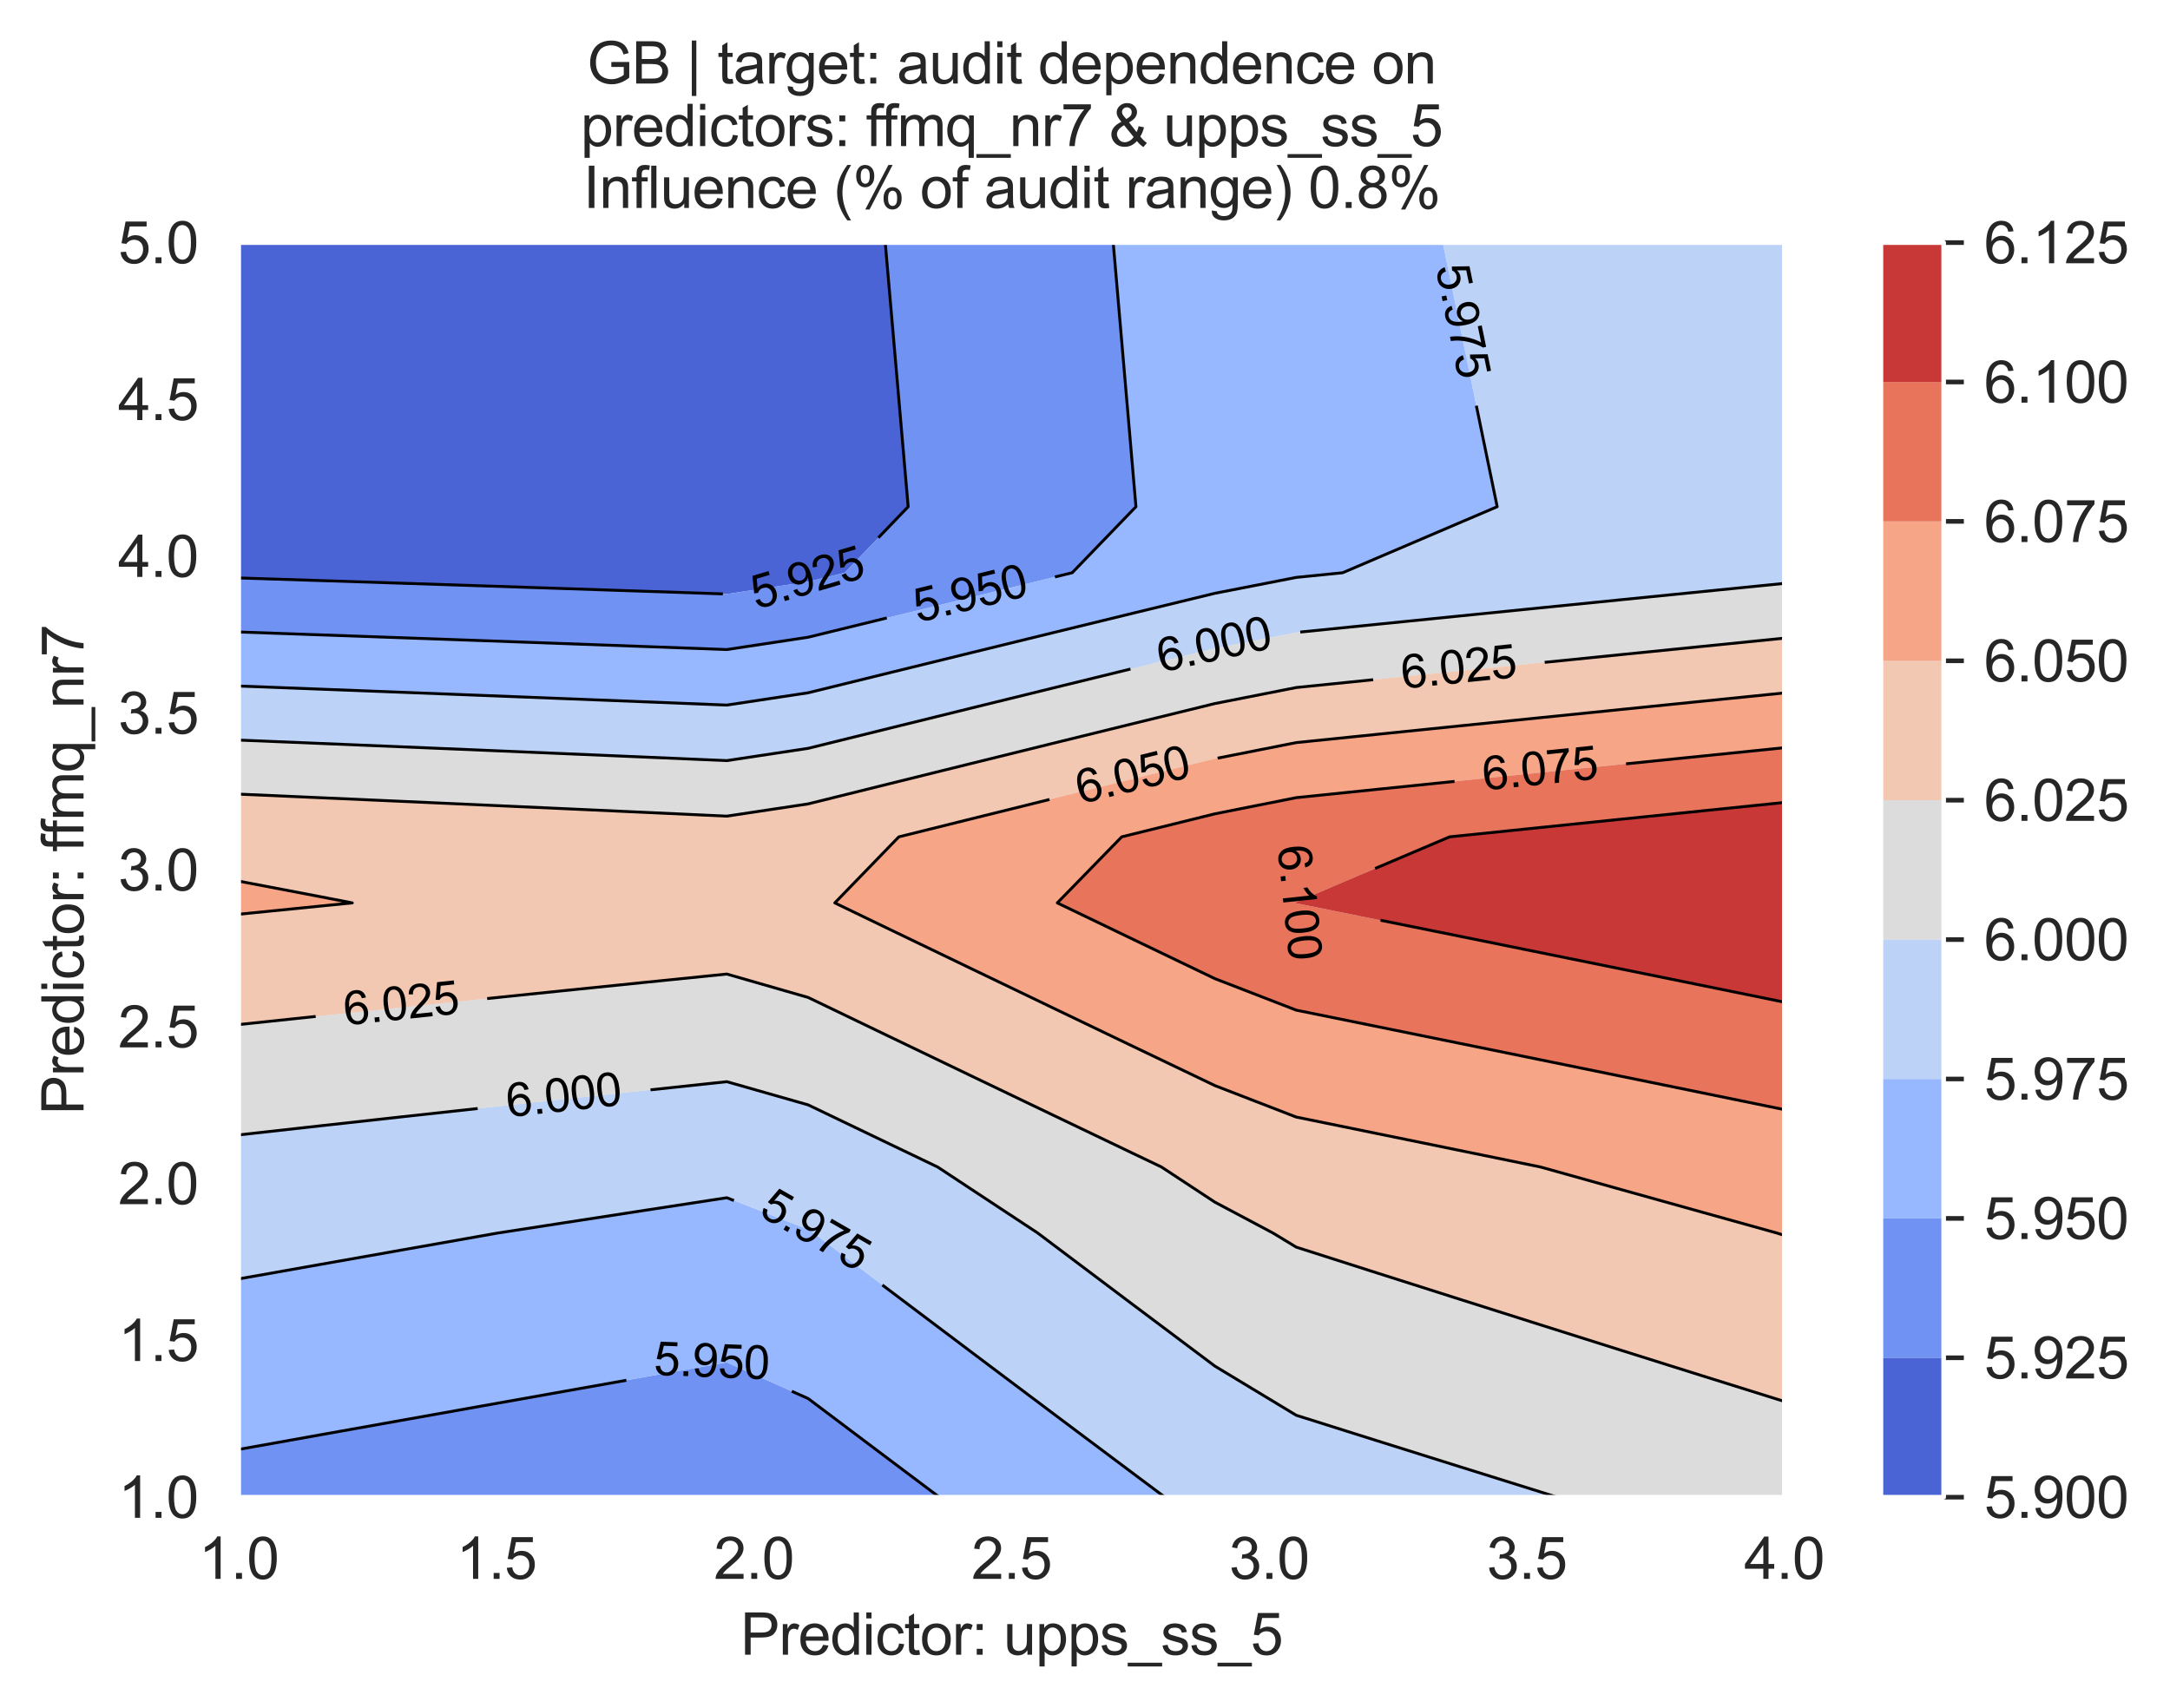 <?xml version="1.0" encoding="utf-8" standalone="no"?>
<!DOCTYPE svg PUBLIC "-//W3C//DTD SVG 1.1//EN"
  "http://www.w3.org/Graphics/SVG/1.1/DTD/svg11.dtd">
<svg xmlns:xlink="http://www.w3.org/1999/xlink" width="376.041pt" height="295.974pt" viewBox="0 0 376.041 295.974" xmlns="http://www.w3.org/2000/svg" version="1.1">
 <defs>
  <style type="text/css">*{stroke-linejoin: round; stroke-linecap: butt}</style>
 </defs>
 <g id="figure_1">
  <g id="patch_1">
   <path d="M 0 295.974 
L 376.041 295.974 
L 376.041 0 
L 0 0 
z
" style="fill: #ffffff"/>
  </g>
  <g id="axes_1">
   <g id="patch_2">
    <path d="M 41.367 259.483 
L 309.207 259.483 
L 309.207 42.043 
L 41.367 42.043 
z
" style="fill: #eaeaf2"/>
   </g>
   <g id="matplotlib.axis_1">
    <g id="xtick_1">
     <g id="line2d_1">
      <path d="M 41.367 259.483 
L 41.367 42.043 
" clip-path="url(#pbd05bac146)" style="fill: none; stroke: #ffffff; stroke-width: 0.8; stroke-linecap: round"/>
     </g>
     <g id="text_1">
      <!-- 1.0 -->
      <g style="fill: #262626" transform="translate(34.417 273.641)scale(0.1 -0.1)">
       <defs>
        <path id="ArialMT-31" d="M 2384 0 
L 1822 0 
L 1822 3584 
Q 1619 3391 1289 3197 
Q 959 3003 697 2906 
L 697 3450 
Q 1169 3672 1522 3987 
Q 1875 4303 2022 4600 
L 2384 4600 
L 2384 0 
z
" transform="scale(0.016)"/>
        <path id="ArialMT-2e" d="M 581 0 
L 581 641 
L 1222 641 
L 1222 0 
L 581 0 
z
" transform="scale(0.016)"/>
        <path id="ArialMT-30" d="M 266 2259 
Q 266 3072 433 3567 
Q 600 4063 929 4331 
Q 1259 4600 1759 4600 
Q 2128 4600 2406 4451 
Q 2684 4303 2865 4023 
Q 3047 3744 3150 3342 
Q 3253 2941 3253 2259 
Q 3253 1453 3087 958 
Q 2922 463 2592 192 
Q 2263 -78 1759 -78 
Q 1097 -78 719 397 
Q 266 969 266 2259 
z
M 844 2259 
Q 844 1131 1108 757 
Q 1372 384 1759 384 
Q 2147 384 2411 759 
Q 2675 1134 2675 2259 
Q 2675 3391 2411 3762 
Q 2147 4134 1753 4134 
Q 1366 4134 1134 3806 
Q 844 3388 844 2259 
z
" transform="scale(0.016)"/>
       </defs>
       <use xlink:href="#ArialMT-31"/>
       <use xlink:href="#ArialMT-2e" x="55.615"/>
       <use xlink:href="#ArialMT-30" x="83.398"/>
      </g>
     </g>
    </g>
    <g id="xtick_2">
     <g id="line2d_2">
      <path d="M 86.007 259.483 
L 86.007 42.043 
" clip-path="url(#pbd05bac146)" style="fill: none; stroke: #ffffff; stroke-width: 0.8; stroke-linecap: round"/>
     </g>
     <g id="text_2">
      <!-- 1.5 -->
      <g style="fill: #262626" transform="translate(79.057 273.641)scale(0.1 -0.1)">
       <defs>
        <path id="ArialMT-35" d="M 266 1200 
L 856 1250 
Q 922 819 1161 601 
Q 1400 384 1738 384 
Q 2144 384 2425 690 
Q 2706 997 2706 1503 
Q 2706 1984 2436 2262 
Q 2166 2541 1728 2541 
Q 1456 2541 1237 2417 
Q 1019 2294 894 2097 
L 366 2166 
L 809 4519 
L 3088 4519 
L 3088 3981 
L 1259 3981 
L 1013 2750 
Q 1425 3038 1878 3038 
Q 2478 3038 2890 2622 
Q 3303 2206 3303 1553 
Q 3303 931 2941 478 
Q 2500 -78 1738 -78 
Q 1113 -78 717 272 
Q 322 622 266 1200 
z
" transform="scale(0.016)"/>
       </defs>
       <use xlink:href="#ArialMT-31"/>
       <use xlink:href="#ArialMT-2e" x="55.615"/>
       <use xlink:href="#ArialMT-35" x="83.398"/>
      </g>
     </g>
    </g>
    <g id="xtick_3">
     <g id="line2d_3">
      <path d="M 130.647 259.483 
L 130.647 42.043 
" clip-path="url(#pbd05bac146)" style="fill: none; stroke: #ffffff; stroke-width: 0.8; stroke-linecap: round"/>
     </g>
     <g id="text_3">
      <!-- 2.0 -->
      <g style="fill: #262626" transform="translate(123.697 273.641)scale(0.1 -0.1)">
       <defs>
        <path id="ArialMT-32" d="M 3222 541 
L 3222 0 
L 194 0 
Q 188 203 259 391 
Q 375 700 629 1000 
Q 884 1300 1366 1694 
Q 2113 2306 2375 2664 
Q 2638 3022 2638 3341 
Q 2638 3675 2398 3904 
Q 2159 4134 1775 4134 
Q 1369 4134 1125 3890 
Q 881 3647 878 3216 
L 300 3275 
Q 359 3922 746 4261 
Q 1134 4600 1788 4600 
Q 2447 4600 2831 4234 
Q 3216 3869 3216 3328 
Q 3216 3053 3103 2787 
Q 2991 2522 2730 2228 
Q 2469 1934 1863 1422 
Q 1356 997 1212 845 
Q 1069 694 975 541 
L 3222 541 
z
" transform="scale(0.016)"/>
       </defs>
       <use xlink:href="#ArialMT-32"/>
       <use xlink:href="#ArialMT-2e" x="55.615"/>
       <use xlink:href="#ArialMT-30" x="83.398"/>
      </g>
     </g>
    </g>
    <g id="xtick_4">
     <g id="line2d_4">
      <path d="M 175.287 259.483 
L 175.287 42.043 
" clip-path="url(#pbd05bac146)" style="fill: none; stroke: #ffffff; stroke-width: 0.8; stroke-linecap: round"/>
     </g>
     <g id="text_4">
      <!-- 2.5 -->
      <g style="fill: #262626" transform="translate(168.337 273.641)scale(0.1 -0.1)">
       <use xlink:href="#ArialMT-32"/>
       <use xlink:href="#ArialMT-2e" x="55.615"/>
       <use xlink:href="#ArialMT-35" x="83.398"/>
      </g>
     </g>
    </g>
    <g id="xtick_5">
     <g id="line2d_5">
      <path d="M 219.927 259.483 
L 219.927 42.043 
" clip-path="url(#pbd05bac146)" style="fill: none; stroke: #ffffff; stroke-width: 0.8; stroke-linecap: round"/>
     </g>
     <g id="text_5">
      <!-- 3.0 -->
      <g style="fill: #262626" transform="translate(212.977 273.641)scale(0.1 -0.1)">
       <defs>
        <path id="ArialMT-33" d="M 269 1209 
L 831 1284 
Q 928 806 1161 595 
Q 1394 384 1728 384 
Q 2125 384 2398 659 
Q 2672 934 2672 1341 
Q 2672 1728 2419 1979 
Q 2166 2231 1775 2231 
Q 1616 2231 1378 2169 
L 1441 2663 
Q 1497 2656 1531 2656 
Q 1891 2656 2178 2843 
Q 2466 3031 2466 3422 
Q 2466 3731 2256 3934 
Q 2047 4138 1716 4138 
Q 1388 4138 1169 3931 
Q 950 3725 888 3313 
L 325 3413 
Q 428 3978 793 4289 
Q 1159 4600 1703 4600 
Q 2078 4600 2393 4439 
Q 2709 4278 2876 4000 
Q 3044 3722 3044 3409 
Q 3044 3113 2884 2869 
Q 2725 2625 2413 2481 
Q 2819 2388 3044 2092 
Q 3269 1797 3269 1353 
Q 3269 753 2831 336 
Q 2394 -81 1725 -81 
Q 1122 -81 723 278 
Q 325 638 269 1209 
z
" transform="scale(0.016)"/>
       </defs>
       <use xlink:href="#ArialMT-33"/>
       <use xlink:href="#ArialMT-2e" x="55.615"/>
       <use xlink:href="#ArialMT-30" x="83.398"/>
      </g>
     </g>
    </g>
    <g id="xtick_6">
     <g id="line2d_6">
      <path d="M 264.567 259.483 
L 264.567 42.043 
" clip-path="url(#pbd05bac146)" style="fill: none; stroke: #ffffff; stroke-width: 0.8; stroke-linecap: round"/>
     </g>
     <g id="text_6">
      <!-- 3.5 -->
      <g style="fill: #262626" transform="translate(257.617 273.641)scale(0.1 -0.1)">
       <use xlink:href="#ArialMT-33"/>
       <use xlink:href="#ArialMT-2e" x="55.615"/>
       <use xlink:href="#ArialMT-35" x="83.398"/>
      </g>
     </g>
    </g>
    <g id="xtick_7">
     <g id="line2d_7">
      <path d="M 309.207 259.483 
L 309.207 42.043 
" clip-path="url(#pbd05bac146)" style="fill: none; stroke: #ffffff; stroke-width: 0.8; stroke-linecap: round"/>
     </g>
     <g id="text_7">
      <!-- 4.0 -->
      <g style="fill: #262626" transform="translate(302.257 273.641)scale(0.1 -0.1)">
       <defs>
        <path id="ArialMT-34" d="M 2069 0 
L 2069 1097 
L 81 1097 
L 81 1613 
L 2172 4581 
L 2631 4581 
L 2631 1613 
L 3250 1613 
L 3250 1097 
L 2631 1097 
L 2631 0 
L 2069 0 
z
M 2069 1613 
L 2069 3678 
L 634 1613 
L 2069 1613 
z
" transform="scale(0.016)"/>
       </defs>
       <use xlink:href="#ArialMT-34"/>
       <use xlink:href="#ArialMT-2e" x="55.615"/>
       <use xlink:href="#ArialMT-30" x="83.398"/>
      </g>
     </g>
    </g>
    <g id="text_8">
     <!-- Predictor: upps_ss_5 -->
     <g style="fill: #262626" transform="translate(128.32 286.786)scale(0.1 -0.1)">
      <defs>
       <path id="ArialMT-50" d="M 494 0 
L 494 4581 
L 2222 4581 
Q 2678 4581 2919 4538 
Q 3256 4481 3484 4323 
Q 3713 4166 3852 3881 
Q 3991 3597 3991 3256 
Q 3991 2672 3619 2267 
Q 3247 1863 2275 1863 
L 1100 1863 
L 1100 0 
L 494 0 
z
M 1100 2403 
L 2284 2403 
Q 2872 2403 3119 2622 
Q 3366 2841 3366 3238 
Q 3366 3525 3220 3729 
Q 3075 3934 2838 4000 
Q 2684 4041 2272 4041 
L 1100 4041 
L 1100 2403 
z
" transform="scale(0.016)"/>
       <path id="ArialMT-72" d="M 416 0 
L 416 3319 
L 922 3319 
L 922 2816 
Q 1116 3169 1280 3281 
Q 1444 3394 1641 3394 
Q 1925 3394 2219 3213 
L 2025 2691 
Q 1819 2813 1613 2813 
Q 1428 2813 1281 2702 
Q 1134 2591 1072 2394 
Q 978 2094 978 1738 
L 978 0 
L 416 0 
z
" transform="scale(0.016)"/>
       <path id="ArialMT-65" d="M 2694 1069 
L 3275 997 
Q 3138 488 2766 206 
Q 2394 -75 1816 -75 
Q 1088 -75 661 373 
Q 234 822 234 1631 
Q 234 2469 665 2931 
Q 1097 3394 1784 3394 
Q 2450 3394 2872 2941 
Q 3294 2488 3294 1666 
Q 3294 1616 3291 1516 
L 816 1516 
Q 847 969 1125 678 
Q 1403 388 1819 388 
Q 2128 388 2347 550 
Q 2566 713 2694 1069 
z
M 847 1978 
L 2700 1978 
Q 2663 2397 2488 2606 
Q 2219 2931 1791 2931 
Q 1403 2931 1139 2672 
Q 875 2413 847 1978 
z
" transform="scale(0.016)"/>
       <path id="ArialMT-64" d="M 2575 0 
L 2575 419 
Q 2259 -75 1647 -75 
Q 1250 -75 917 144 
Q 584 363 401 755 
Q 219 1147 219 1656 
Q 219 2153 384 2558 
Q 550 2963 881 3178 
Q 1213 3394 1622 3394 
Q 1922 3394 2156 3267 
Q 2391 3141 2538 2938 
L 2538 4581 
L 3097 4581 
L 3097 0 
L 2575 0 
z
M 797 1656 
Q 797 1019 1065 703 
Q 1334 388 1700 388 
Q 2069 388 2326 689 
Q 2584 991 2584 1609 
Q 2584 2291 2321 2609 
Q 2059 2928 1675 2928 
Q 1300 2928 1048 2622 
Q 797 2316 797 1656 
z
" transform="scale(0.016)"/>
       <path id="ArialMT-69" d="M 425 3934 
L 425 4581 
L 988 4581 
L 988 3934 
L 425 3934 
z
M 425 0 
L 425 3319 
L 988 3319 
L 988 0 
L 425 0 
z
" transform="scale(0.016)"/>
       <path id="ArialMT-63" d="M 2588 1216 
L 3141 1144 
Q 3050 572 2676 248 
Q 2303 -75 1759 -75 
Q 1078 -75 664 370 
Q 250 816 250 1647 
Q 250 2184 428 2587 
Q 606 2991 970 3192 
Q 1334 3394 1763 3394 
Q 2303 3394 2647 3120 
Q 2991 2847 3088 2344 
L 2541 2259 
Q 2463 2594 2264 2762 
Q 2066 2931 1784 2931 
Q 1359 2931 1093 2626 
Q 828 2322 828 1663 
Q 828 994 1084 691 
Q 1341 388 1753 388 
Q 2084 388 2306 591 
Q 2528 794 2588 1216 
z
" transform="scale(0.016)"/>
       <path id="ArialMT-74" d="M 1650 503 
L 1731 6 
Q 1494 -44 1306 -44 
Q 1000 -44 831 53 
Q 663 150 594 308 
Q 525 466 525 972 
L 525 2881 
L 113 2881 
L 113 3319 
L 525 3319 
L 525 4141 
L 1084 4478 
L 1084 3319 
L 1650 3319 
L 1650 2881 
L 1084 2881 
L 1084 941 
Q 1084 700 1114 631 
Q 1144 563 1211 522 
Q 1278 481 1403 481 
Q 1497 481 1650 503 
z
" transform="scale(0.016)"/>
       <path id="ArialMT-6f" d="M 213 1659 
Q 213 2581 725 3025 
Q 1153 3394 1769 3394 
Q 2453 3394 2887 2945 
Q 3322 2497 3322 1706 
Q 3322 1066 3130 698 
Q 2938 331 2570 128 
Q 2203 -75 1769 -75 
Q 1072 -75 642 372 
Q 213 819 213 1659 
z
M 791 1659 
Q 791 1022 1069 705 
Q 1347 388 1769 388 
Q 2188 388 2466 706 
Q 2744 1025 2744 1678 
Q 2744 2294 2464 2611 
Q 2184 2928 1769 2928 
Q 1347 2928 1069 2612 
Q 791 2297 791 1659 
z
" transform="scale(0.016)"/>
       <path id="ArialMT-3a" d="M 578 2678 
L 578 3319 
L 1219 3319 
L 1219 2678 
L 578 2678 
z
M 578 0 
L 578 641 
L 1219 641 
L 1219 0 
L 578 0 
z
" transform="scale(0.016)"/>
       <path id="ArialMT-20" transform="scale(0.016)"/>
       <path id="ArialMT-75" d="M 2597 0 
L 2597 488 
Q 2209 -75 1544 -75 
Q 1250 -75 995 37 
Q 741 150 617 320 
Q 494 491 444 738 
Q 409 903 409 1263 
L 409 3319 
L 972 3319 
L 972 1478 
Q 972 1038 1006 884 
Q 1059 663 1231 536 
Q 1403 409 1656 409 
Q 1909 409 2131 539 
Q 2353 669 2445 892 
Q 2538 1116 2538 1541 
L 2538 3319 
L 3100 3319 
L 3100 0 
L 2597 0 
z
" transform="scale(0.016)"/>
       <path id="ArialMT-70" d="M 422 -1272 
L 422 3319 
L 934 3319 
L 934 2888 
Q 1116 3141 1344 3267 
Q 1572 3394 1897 3394 
Q 2322 3394 2647 3175 
Q 2972 2956 3137 2557 
Q 3303 2159 3303 1684 
Q 3303 1175 3120 767 
Q 2938 359 2589 142 
Q 2241 -75 1856 -75 
Q 1575 -75 1351 44 
Q 1128 163 984 344 
L 984 -1272 
L 422 -1272 
z
M 931 1641 
Q 931 1000 1190 694 
Q 1450 388 1819 388 
Q 2194 388 2461 705 
Q 2728 1022 2728 1688 
Q 2728 2322 2467 2637 
Q 2206 2953 1844 2953 
Q 1484 2953 1207 2617 
Q 931 2281 931 1641 
z
" transform="scale(0.016)"/>
       <path id="ArialMT-73" d="M 197 991 
L 753 1078 
Q 800 744 1014 566 
Q 1228 388 1613 388 
Q 2000 388 2187 545 
Q 2375 703 2375 916 
Q 2375 1106 2209 1216 
Q 2094 1291 1634 1406 
Q 1016 1563 777 1677 
Q 538 1791 414 1992 
Q 291 2194 291 2438 
Q 291 2659 392 2848 
Q 494 3038 669 3163 
Q 800 3259 1026 3326 
Q 1253 3394 1513 3394 
Q 1903 3394 2198 3281 
Q 2494 3169 2634 2976 
Q 2775 2784 2828 2463 
L 2278 2388 
Q 2241 2644 2061 2787 
Q 1881 2931 1553 2931 
Q 1166 2931 1000 2803 
Q 834 2675 834 2503 
Q 834 2394 903 2306 
Q 972 2216 1119 2156 
Q 1203 2125 1616 2013 
Q 2213 1853 2448 1751 
Q 2684 1650 2818 1456 
Q 2953 1263 2953 975 
Q 2953 694 2789 445 
Q 2625 197 2315 61 
Q 2006 -75 1616 -75 
Q 969 -75 630 194 
Q 291 463 197 991 
z
" transform="scale(0.016)"/>
       <path id="ArialMT-5f" d="M -97 -1272 
L -97 -866 
L 3631 -866 
L 3631 -1272 
L -97 -1272 
z
" transform="scale(0.016)"/>
      </defs>
      <use xlink:href="#ArialMT-50"/>
      <use xlink:href="#ArialMT-72" x="66.699"/>
      <use xlink:href="#ArialMT-65" x="100"/>
      <use xlink:href="#ArialMT-64" x="155.615"/>
      <use xlink:href="#ArialMT-69" x="211.23"/>
      <use xlink:href="#ArialMT-63" x="233.447"/>
      <use xlink:href="#ArialMT-74" x="283.447"/>
      <use xlink:href="#ArialMT-6f" x="311.23"/>
      <use xlink:href="#ArialMT-72" x="366.846"/>
      <use xlink:href="#ArialMT-3a" x="400.146"/>
      <use xlink:href="#ArialMT-20" x="427.93"/>
      <use xlink:href="#ArialMT-75" x="455.713"/>
      <use xlink:href="#ArialMT-70" x="511.328"/>
      <use xlink:href="#ArialMT-70" x="566.943"/>
      <use xlink:href="#ArialMT-73" x="622.559"/>
      <use xlink:href="#ArialMT-5f" x="672.559"/>
      <use xlink:href="#ArialMT-73" x="728.174"/>
      <use xlink:href="#ArialMT-73" x="778.174"/>
      <use xlink:href="#ArialMT-5f" x="828.174"/>
      <use xlink:href="#ArialMT-35" x="883.789"/>
     </g>
    </g>
   </g>
   <g id="matplotlib.axis_2">
    <g id="ytick_1">
     <g id="line2d_8">
      <path d="M 41.367 259.483 
L 309.207 259.483 
" clip-path="url(#pbd05bac146)" style="fill: none; stroke: #ffffff; stroke-width: 0.8; stroke-linecap: round"/>
     </g>
     <g id="text_9">
      <!-- 1.0 -->
      <g style="fill: #262626" transform="translate(20.467 263.062)scale(0.1 -0.1)">
       <use xlink:href="#ArialMT-31"/>
       <use xlink:href="#ArialMT-2e" x="55.615"/>
       <use xlink:href="#ArialMT-30" x="83.398"/>
      </g>
     </g>
    </g>
    <g id="ytick_2">
     <g id="line2d_9">
      <path d="M 41.367 232.303 
L 309.207 232.303 
" clip-path="url(#pbd05bac146)" style="fill: none; stroke: #ffffff; stroke-width: 0.8; stroke-linecap: round"/>
     </g>
     <g id="text_10">
      <!-- 1.5 -->
      <g style="fill: #262626" transform="translate(20.467 235.882)scale(0.1 -0.1)">
       <use xlink:href="#ArialMT-31"/>
       <use xlink:href="#ArialMT-2e" x="55.615"/>
       <use xlink:href="#ArialMT-35" x="83.398"/>
      </g>
     </g>
    </g>
    <g id="ytick_3">
     <g id="line2d_10">
      <path d="M 41.367 205.123 
L 309.207 205.123 
" clip-path="url(#pbd05bac146)" style="fill: none; stroke: #ffffff; stroke-width: 0.8; stroke-linecap: round"/>
     </g>
     <g id="text_11">
      <!-- 2.0 -->
      <g style="fill: #262626" transform="translate(20.467 208.702)scale(0.1 -0.1)">
       <use xlink:href="#ArialMT-32"/>
       <use xlink:href="#ArialMT-2e" x="55.615"/>
       <use xlink:href="#ArialMT-30" x="83.398"/>
      </g>
     </g>
    </g>
    <g id="ytick_4">
     <g id="line2d_11">
      <path d="M 41.367 177.943 
L 309.207 177.943 
" clip-path="url(#pbd05bac146)" style="fill: none; stroke: #ffffff; stroke-width: 0.8; stroke-linecap: round"/>
     </g>
     <g id="text_12">
      <!-- 2.5 -->
      <g style="fill: #262626" transform="translate(20.467 181.522)scale(0.1 -0.1)">
       <use xlink:href="#ArialMT-32"/>
       <use xlink:href="#ArialMT-2e" x="55.615"/>
       <use xlink:href="#ArialMT-35" x="83.398"/>
      </g>
     </g>
    </g>
    <g id="ytick_5">
     <g id="line2d_12">
      <path d="M 41.367 150.763 
L 309.207 150.763 
" clip-path="url(#pbd05bac146)" style="fill: none; stroke: #ffffff; stroke-width: 0.8; stroke-linecap: round"/>
     </g>
     <g id="text_13">
      <!-- 3.0 -->
      <g style="fill: #262626" transform="translate(20.467 154.342)scale(0.1 -0.1)">
       <use xlink:href="#ArialMT-33"/>
       <use xlink:href="#ArialMT-2e" x="55.615"/>
       <use xlink:href="#ArialMT-30" x="83.398"/>
      </g>
     </g>
    </g>
    <g id="ytick_6">
     <g id="line2d_13">
      <path d="M 41.367 123.583 
L 309.207 123.583 
" clip-path="url(#pbd05bac146)" style="fill: none; stroke: #ffffff; stroke-width: 0.8; stroke-linecap: round"/>
     </g>
     <g id="text_14">
      <!-- 3.5 -->
      <g style="fill: #262626" transform="translate(20.467 127.162)scale(0.1 -0.1)">
       <use xlink:href="#ArialMT-33"/>
       <use xlink:href="#ArialMT-2e" x="55.615"/>
       <use xlink:href="#ArialMT-35" x="83.398"/>
      </g>
     </g>
    </g>
    <g id="ytick_7">
     <g id="line2d_14">
      <path d="M 41.367 96.403 
L 309.207 96.403 
" clip-path="url(#pbd05bac146)" style="fill: none; stroke: #ffffff; stroke-width: 0.8; stroke-linecap: round"/>
     </g>
     <g id="text_15">
      <!-- 4.0 -->
      <g style="fill: #262626" transform="translate(20.467 99.982)scale(0.1 -0.1)">
       <use xlink:href="#ArialMT-34"/>
       <use xlink:href="#ArialMT-2e" x="55.615"/>
       <use xlink:href="#ArialMT-30" x="83.398"/>
      </g>
     </g>
    </g>
    <g id="ytick_8">
     <g id="line2d_15">
      <path d="M 41.367 69.223 
L 309.207 69.223 
" clip-path="url(#pbd05bac146)" style="fill: none; stroke: #ffffff; stroke-width: 0.8; stroke-linecap: round"/>
     </g>
     <g id="text_16">
      <!-- 4.5 -->
      <g style="fill: #262626" transform="translate(20.467 72.802)scale(0.1 -0.1)">
       <use xlink:href="#ArialMT-34"/>
       <use xlink:href="#ArialMT-2e" x="55.615"/>
       <use xlink:href="#ArialMT-35" x="83.398"/>
      </g>
     </g>
    </g>
    <g id="ytick_9">
     <g id="line2d_16">
      <path d="M 41.367 42.043 
L 309.207 42.043 
" clip-path="url(#pbd05bac146)" style="fill: none; stroke: #ffffff; stroke-width: 0.8; stroke-linecap: round"/>
     </g>
     <g id="text_17">
      <!-- 5.0 -->
      <g style="fill: #262626" transform="translate(20.467 45.622)scale(0.1 -0.1)">
       <use xlink:href="#ArialMT-35"/>
       <use xlink:href="#ArialMT-2e" x="55.615"/>
       <use xlink:href="#ArialMT-30" x="83.398"/>
      </g>
     </g>
    </g>
    <g id="text_18">
     <!-- Predictor: ffmq_nr7 -->
     <g style="fill: #262626" transform="translate(14.48 193.19)rotate(-90)scale(0.1 -0.1)">
      <defs>
       <path id="ArialMT-66" d="M 556 0 
L 556 2881 
L 59 2881 
L 59 3319 
L 556 3319 
L 556 3672 
Q 556 4006 616 4169 
Q 697 4388 901 4523 
Q 1106 4659 1475 4659 
Q 1713 4659 2000 4603 
L 1916 4113 
Q 1741 4144 1584 4144 
Q 1328 4144 1222 4034 
Q 1116 3925 1116 3625 
L 1116 3319 
L 1763 3319 
L 1763 2881 
L 1116 2881 
L 1116 0 
L 556 0 
z
" transform="scale(0.016)"/>
       <path id="ArialMT-6d" d="M 422 0 
L 422 3319 
L 925 3319 
L 925 2853 
Q 1081 3097 1340 3245 
Q 1600 3394 1931 3394 
Q 2300 3394 2536 3241 
Q 2772 3088 2869 2813 
Q 3263 3394 3894 3394 
Q 4388 3394 4653 3120 
Q 4919 2847 4919 2278 
L 4919 0 
L 4359 0 
L 4359 2091 
Q 4359 2428 4304 2576 
Q 4250 2725 4106 2815 
Q 3963 2906 3769 2906 
Q 3419 2906 3187 2673 
Q 2956 2441 2956 1928 
L 2956 0 
L 2394 0 
L 2394 2156 
Q 2394 2531 2256 2718 
Q 2119 2906 1806 2906 
Q 1569 2906 1367 2781 
Q 1166 2656 1075 2415 
Q 984 2175 984 1722 
L 984 0 
L 422 0 
z
" transform="scale(0.016)"/>
       <path id="ArialMT-71" d="M 2538 -1272 
L 2538 353 
Q 2406 169 2170 47 
Q 1934 -75 1669 -75 
Q 1078 -75 651 397 
Q 225 869 225 1691 
Q 225 2191 398 2587 
Q 572 2984 901 3189 
Q 1231 3394 1625 3394 
Q 2241 3394 2594 2875 
L 2594 3319 
L 3100 3319 
L 3100 -1272 
L 2538 -1272 
z
M 803 1669 
Q 803 1028 1072 708 
Q 1341 388 1716 388 
Q 2075 388 2334 692 
Q 2594 997 2594 1619 
Q 2594 2281 2320 2615 
Q 2047 2950 1678 2950 
Q 1313 2950 1058 2639 
Q 803 2328 803 1669 
z
" transform="scale(0.016)"/>
       <path id="ArialMT-6e" d="M 422 0 
L 422 3319 
L 928 3319 
L 928 2847 
Q 1294 3394 1984 3394 
Q 2284 3394 2536 3286 
Q 2788 3178 2913 3003 
Q 3038 2828 3088 2588 
Q 3119 2431 3119 2041 
L 3119 0 
L 2556 0 
L 2556 2019 
Q 2556 2363 2490 2533 
Q 2425 2703 2258 2804 
Q 2091 2906 1866 2906 
Q 1506 2906 1245 2678 
Q 984 2450 984 1813 
L 984 0 
L 422 0 
z
" transform="scale(0.016)"/>
       <path id="ArialMT-37" d="M 303 3981 
L 303 4522 
L 3269 4522 
L 3269 4084 
Q 2831 3619 2401 2847 
Q 1972 2075 1738 1259 
Q 1569 684 1522 0 
L 944 0 
Q 953 541 1156 1306 
Q 1359 2072 1739 2783 
Q 2119 3494 2547 3981 
L 303 3981 
z
" transform="scale(0.016)"/>
      </defs>
      <use xlink:href="#ArialMT-50"/>
      <use xlink:href="#ArialMT-72" x="66.699"/>
      <use xlink:href="#ArialMT-65" x="100"/>
      <use xlink:href="#ArialMT-64" x="155.615"/>
      <use xlink:href="#ArialMT-69" x="211.23"/>
      <use xlink:href="#ArialMT-63" x="233.447"/>
      <use xlink:href="#ArialMT-74" x="283.447"/>
      <use xlink:href="#ArialMT-6f" x="311.23"/>
      <use xlink:href="#ArialMT-72" x="366.846"/>
      <use xlink:href="#ArialMT-3a" x="400.146"/>
      <use xlink:href="#ArialMT-20" x="427.93"/>
      <use xlink:href="#ArialMT-66" x="455.713"/>
      <use xlink:href="#ArialMT-66" x="481.746"/>
      <use xlink:href="#ArialMT-6d" x="509.529"/>
      <use xlink:href="#ArialMT-71" x="592.83"/>
      <use xlink:href="#ArialMT-5f" x="648.445"/>
      <use xlink:href="#ArialMT-6e" x="704.061"/>
      <use xlink:href="#ArialMT-72" x="759.676"/>
      <use xlink:href="#ArialMT-37" x="792.977"/>
     </g>
    </g>
   </g>
   <g id="PathCollection_1">
    <path d="M 55.464 100.619 
L 69.561 101.078 
L 83.658 101.54 
L 97.755 102.007 
L 111.851 102.478 
L 125.948 102.953 
L 140.045 100.813 
L 146.385 99.264 
L 154.142 91.184 
L 157.376 87.82 
L 156.383 76.376 
L 155.39 64.932 
L 154.396 53.487 
L 154.142 50.565 
L 153.402 42.043 
L 140.045 42.043 
L 125.948 42.043 
L 111.851 42.043 
L 97.755 42.043 
L 83.658 42.043 
L 69.561 42.043 
L 55.464 42.043 
L 41.367 42.043 
L 41.367 53.487 
L 41.367 64.932 
L 41.367 76.376 
L 41.367 87.82 
L 41.367 99.264 
L 41.367 100.165 
z
" clip-path="url(#pbd05bac146)" style="fill: #4b64d5"/>
   </g>
   <g id="PathCollection_2">
    <path d="M 55.464 259.483 
L 69.561 259.483 
L 83.658 259.483 
L 97.755 259.483 
L 111.851 259.483 
L 125.948 259.483 
L 140.045 259.483 
L 154.142 259.483 
L 162.782 259.483 
L 154.142 252.994 
L 147.554 248.039 
L 140.045 242.383 
L 127.001 236.595 
L 125.948 236.127 
L 123.313 236.595 
L 111.851 238.631 
L 97.755 241.139 
L 83.658 243.65 
L 69.561 246.165 
L 59.069 248.039 
L 55.464 248.683 
L 41.367 251.205 
L 41.367 259.483 
z
" clip-path="url(#pbd05bac146)" style="fill: #6f92f3"/>
    <path d="M 83.658 111.034 
L 97.755 111.544 
L 111.851 112.058 
L 125.948 112.577 
L 138.286 110.708 
L 140.045 110.442 
L 154.142 106.986 
L 168.239 103.541 
L 182.336 100.107 
L 185.802 99.264 
L 196.432 88.251 
L 196.849 87.82 
L 196.432 82.974 
L 195.865 76.376 
L 194.88 64.932 
L 193.895 53.487 
L 192.909 42.043 
L 182.336 42.043 
L 168.239 42.043 
L 154.142 42.043 
L 153.402 42.043 
L 154.142 50.565 
L 154.396 53.487 
L 155.39 64.932 
L 156.383 76.376 
L 157.376 87.82 
L 154.142 91.184 
L 146.385 99.264 
L 140.045 100.813 
L 125.948 102.953 
L 111.851 102.478 
L 97.755 102.007 
L 83.658 101.54 
L 69.561 101.078 
L 55.464 100.619 
L 41.367 100.165 
L 41.367 109.532 
L 55.464 110.028 
L 69.561 110.529 
L 74.593 110.708 
z
" clip-path="url(#pbd05bac146)" style="fill: #6f92f3"/>
   </g>
   <g id="PathCollection_3">
    <path d="M 55.464 248.683 
L 59.069 248.039 
L 69.561 246.165 
L 83.658 243.65 
L 97.755 241.139 
L 111.851 238.631 
L 123.313 236.595 
L 125.948 236.127 
L 127.001 236.595 
L 140.045 242.383 
L 147.554 248.039 
L 154.142 252.994 
L 162.782 259.483 
L 168.239 259.483 
L 182.336 259.483 
L 196.432 259.483 
L 201.864 259.483 
L 196.432 255.421 
L 186.577 248.039 
L 182.336 244.858 
L 171.335 236.595 
L 168.239 234.265 
L 156.14 225.15 
L 154.142 223.643 
L 140.99 213.706 
L 140.045 213.082 
L 125.948 207.584 
L 111.851 209.75 
L 97.755 211.923 
L 86.226 213.706 
L 83.658 214.16 
L 69.561 216.654 
L 55.464 219.151 
L 41.367 221.652 
L 41.367 225.15 
L 41.367 236.595 
L 41.367 248.039 
L 41.367 251.205 
z
" clip-path="url(#pbd05bac146)" style="fill: #97b8ff"/>
    <path d="M 125.948 122.201 
L 126.271 122.153 
L 140.045 120.071 
L 154.142 116.6 
L 168.239 113.141 
L 178.175 110.708 
L 182.336 109.691 
L 196.432 106.253 
L 210.529 102.825 
L 224.626 100.073 
L 232.676 99.264 
L 238.723 96.676 
L 252.82 90.649 
L 259.447 87.82 
L 257.087 76.376 
L 254.727 64.932 
L 252.82 55.683 
L 252.367 53.487 
L 250.007 42.043 
L 238.723 42.043 
L 224.626 42.043 
L 210.529 42.043 
L 196.432 42.043 
L 192.909 42.043 
L 193.895 53.487 
L 194.88 64.932 
L 195.865 76.376 
L 196.432 82.974 
L 196.849 87.82 
L 196.432 88.251 
L 185.802 99.264 
L 182.336 100.107 
L 168.239 103.541 
L 154.142 106.986 
L 140.045 110.442 
L 138.286 110.708 
L 125.948 112.577 
L 111.851 112.058 
L 97.755 111.544 
L 83.658 111.034 
L 74.593 110.708 
L 69.561 110.529 
L 55.464 110.028 
L 41.367 109.532 
L 41.367 110.708 
L 41.367 118.898 
L 55.464 119.436 
L 69.561 119.979 
L 83.658 120.527 
L 97.755 121.08 
L 111.851 121.638 
L 124.734 122.153 
z
" clip-path="url(#pbd05bac146)" style="fill: #97b8ff"/>
   </g>
   <g id="PathCollection_4">
    <path d="M 196.432 255.421 
L 201.864 259.483 
L 210.529 259.483 
L 224.626 259.483 
L 238.723 259.483 
L 252.82 259.483 
L 266.917 259.483 
L 269.874 259.483 
L 266.917 258.561 
L 252.82 254.154 
L 238.723 249.729 
L 233.354 248.039 
L 224.626 245.286 
L 210.529 236.767 
L 210.299 236.595 
L 196.432 226.193 
L 195.045 225.15 
L 182.336 215.589 
L 179.836 213.706 
L 168.239 206.059 
L 162.489 202.262 
L 154.142 198.259 
L 140.045 191.49 
L 137.685 190.818 
L 125.948 187.469 
L 111.851 188.976 
L 97.755 190.494 
L 94.764 190.818 
L 83.658 192.025 
L 69.561 193.569 
L 55.464 195.126 
L 41.367 196.696 
L 41.367 202.262 
L 41.367 213.706 
L 41.367 221.652 
L 55.464 219.151 
L 69.561 216.654 
L 83.658 214.16 
L 86.226 213.706 
L 97.755 211.923 
L 111.851 209.75 
L 125.948 207.584 
L 140.045 213.082 
L 140.99 213.706 
L 154.142 223.643 
L 156.14 225.15 
L 168.239 234.265 
L 171.335 236.595 
L 182.336 244.858 
L 186.577 248.039 
z
" clip-path="url(#pbd05bac146)" style="fill: #bcd2f7"/>
    <path d="M 55.464 128.845 
L 69.561 129.43 
L 83.658 130.021 
L 97.755 130.617 
L 111.851 131.218 
L 125.948 131.825 
L 140.045 129.699 
L 154.142 126.214 
L 168.239 122.74 
L 170.625 122.153 
L 182.336 119.276 
L 196.432 115.823 
L 210.529 112.38 
L 219.049 110.708 
L 224.626 109.616 
L 238.723 108.191 
L 252.82 106.77 
L 266.917 105.35 
L 281.014 103.934 
L 295.11 102.52 
L 309.207 101.108 
L 309.207 99.264 
L 309.207 87.82 
L 309.207 76.376 
L 309.207 64.932 
L 309.207 53.487 
L 309.207 42.043 
L 295.11 42.043 
L 281.014 42.043 
L 266.917 42.043 
L 252.82 42.043 
L 250.007 42.043 
L 252.367 53.487 
L 252.82 55.683 
L 254.727 64.932 
L 257.087 76.376 
L 259.447 87.82 
L 252.82 90.649 
L 238.723 96.676 
L 232.676 99.264 
L 224.626 100.073 
L 210.529 102.825 
L 196.432 106.253 
L 182.336 109.691 
L 178.175 110.708 
L 168.239 113.141 
L 154.142 116.6 
L 140.045 120.071 
L 126.271 122.153 
L 125.948 122.201 
L 124.734 122.153 
L 111.851 121.638 
L 97.755 121.08 
L 83.658 120.527 
L 69.561 119.979 
L 55.464 119.436 
L 41.367 118.898 
L 41.367 122.153 
L 41.367 128.265 
z
" clip-path="url(#pbd05bac146)" style="fill: #bcd2f7"/>
   </g>
   <g id="PathCollection_5">
    <path d="M 238.723 249.729 
L 252.82 254.154 
L 266.917 258.561 
L 269.874 259.483 
L 281.014 259.483 
L 295.11 259.483 
L 309.207 259.483 
L 309.207 248.039 
L 309.207 242.892 
L 295.11 238.481 
L 289.102 236.595 
L 281.014 234.05 
L 266.917 229.602 
L 252.868 225.15 
L 252.82 225.135 
L 238.723 220.65 
L 224.626 216.146 
L 220.607 213.706 
L 210.529 208.35 
L 201.277 202.262 
L 196.432 199.945 
L 182.336 193.195 
L 177.377 190.818 
L 168.239 186.433 
L 154.142 179.659 
L 153.549 179.374 
L 140.045 172.872 
L 125.948 168.816 
L 111.851 170.245 
L 97.755 171.687 
L 83.658 173.14 
L 69.561 174.606 
L 55.464 176.083 
L 41.367 177.573 
L 41.367 179.374 
L 41.367 190.818 
L 41.367 196.696 
L 55.464 195.126 
L 69.561 193.569 
L 83.658 192.025 
L 94.764 190.818 
L 97.755 190.494 
L 111.851 188.976 
L 125.948 187.469 
L 137.685 190.818 
L 140.045 191.49 
L 154.142 198.259 
L 162.489 202.262 
L 168.239 206.059 
L 179.836 213.706 
L 182.336 215.589 
L 195.045 225.15 
L 196.432 226.193 
L 210.299 236.595 
L 210.529 236.767 
L 224.626 245.286 
L 233.354 248.039 
z
" clip-path="url(#pbd05bac146)" style="fill: #dddcdc"/>
    <path d="M 55.464 138.253 
L 69.561 138.881 
L 83.658 139.514 
L 97.755 140.153 
L 111.851 140.798 
L 125.948 141.449 
L 140.045 139.328 
L 154.142 135.828 
L 163.152 133.597 
L 168.239 132.339 
L 182.336 128.86 
L 196.432 125.393 
L 209.642 122.153 
L 210.529 121.935 
L 224.626 119.158 
L 238.723 117.726 
L 252.82 116.295 
L 266.917 114.868 
L 281.014 113.443 
L 295.11 112.02 
L 308.132 110.708 
L 309.207 110.6 
L 309.207 101.108 
L 295.11 102.52 
L 281.014 103.934 
L 266.917 105.35 
L 252.82 106.77 
L 238.723 108.191 
L 224.626 109.616 
L 219.049 110.708 
L 210.529 112.38 
L 196.432 115.823 
L 182.336 119.276 
L 170.625 122.153 
L 168.239 122.74 
L 154.142 126.214 
L 140.045 129.699 
L 125.948 131.825 
L 111.851 131.218 
L 97.755 130.617 
L 83.658 130.021 
L 69.561 129.43 
L 55.464 128.845 
L 41.367 128.265 
L 41.367 133.597 
L 41.367 137.631 
z
" clip-path="url(#pbd05bac146)" style="fill: #dddcdc"/>
   </g>
   <g id="PathCollection_6">
    <path d="M 295.11 238.481 
L 309.207 242.892 
L 309.207 236.595 
L 309.207 225.15 
L 309.207 214.112 
L 307.925 213.706 
L 295.11 210.132 
L 281.014 206.193 
L 266.979 202.262 
L 266.917 202.249 
L 252.82 199.362 
L 238.723 196.48 
L 224.626 193.603 
L 217.428 190.818 
L 210.529 188.148 
L 196.432 181.394 
L 192.222 179.374 
L 182.336 174.627 
L 168.407 167.929 
L 168.239 167.848 
L 154.142 161.058 
L 144.664 156.485 
L 154.142 146.702 
L 155.754 145.041 
L 168.239 141.938 
L 182.336 138.445 
L 196.432 134.962 
L 201.972 133.597 
L 210.529 131.49 
L 224.626 128.701 
L 238.723 127.26 
L 252.82 125.821 
L 266.917 124.385 
L 281.014 122.952 
L 288.885 122.153 
L 295.11 121.521 
L 309.207 120.093 
L 309.207 110.708 
L 309.207 110.6 
L 308.132 110.708 
L 295.11 112.02 
L 281.014 113.443 
L 266.917 114.868 
L 252.82 116.295 
L 238.723 117.726 
L 224.626 119.158 
L 210.529 121.935 
L 209.642 122.153 
L 196.432 125.393 
L 182.336 128.86 
L 168.239 132.339 
L 163.152 133.597 
L 154.142 135.828 
L 140.045 139.328 
L 125.948 141.449 
L 111.851 140.798 
L 97.755 140.153 
L 83.658 139.514 
L 69.561 138.881 
L 55.464 138.253 
L 41.367 137.631 
L 41.367 145.041 
L 41.367 152.711 
L 55.464 155.4 
L 61.048 156.485 
L 55.464 157.041 
L 41.367 158.451 
L 41.367 167.929 
L 41.367 177.573 
L 55.464 176.083 
L 69.561 174.606 
L 83.658 173.14 
L 97.755 171.687 
L 111.851 170.245 
L 125.948 168.816 
L 140.045 172.872 
L 153.549 179.374 
L 154.142 179.659 
L 168.239 186.433 
L 177.377 190.818 
L 182.336 193.195 
L 196.432 199.945 
L 201.277 202.262 
L 210.529 208.35 
L 220.607 213.706 
L 224.626 216.146 
L 238.723 220.65 
L 252.82 225.135 
L 252.868 225.15 
L 266.917 229.602 
L 281.014 234.05 
L 289.102 236.595 
z
" clip-path="url(#pbd05bac146)" style="fill: #f3c8b2"/>
   </g>
   <g id="PathCollection_7">
    <path d="M 309.207 214.112 
L 309.207 213.706 
L 309.207 202.262 
L 309.207 192.316 
L 301.894 190.818 
L 295.11 189.43 
L 281.014 186.549 
L 266.917 183.672 
L 252.82 180.801 
L 245.802 179.374 
L 238.723 177.935 
L 224.626 175.073 
L 210.529 169.613 
L 207.022 167.929 
L 196.432 162.842 
L 183.22 156.485 
L 194.379 145.041 
L 196.432 144.532 
L 210.529 141.046 
L 224.626 138.243 
L 238.723 136.794 
L 252.82 135.347 
L 266.917 133.903 
L 269.906 133.597 
L 281.014 132.461 
L 295.11 131.022 
L 309.207 129.585 
L 309.207 122.153 
L 309.207 120.093 
L 295.11 121.521 
L 288.885 122.153 
L 281.014 122.952 
L 266.917 124.385 
L 252.82 125.821 
L 238.723 127.26 
L 224.626 128.701 
L 210.529 131.49 
L 201.972 133.597 
L 196.432 134.962 
L 182.336 138.445 
L 168.239 141.938 
L 155.754 145.041 
L 154.142 146.702 
L 144.664 156.485 
L 154.142 161.058 
L 168.239 167.848 
L 168.407 167.929 
L 182.336 174.627 
L 192.222 179.374 
L 196.432 181.394 
L 210.529 188.148 
L 217.428 190.818 
L 224.626 193.603 
L 238.723 196.48 
L 252.82 199.362 
L 266.917 202.249 
L 266.979 202.262 
L 281.014 206.193 
L 295.11 210.132 
L 307.925 213.706 
z
" clip-path="url(#pbd05bac146)" style="fill: #f6a586"/>
    <path d="M 55.464 157.041 
L 61.048 156.485 
L 55.464 155.4 
L 41.367 152.711 
L 41.367 156.485 
L 41.367 158.451 
z
" clip-path="url(#pbd05bac146)" style="fill: #f6a586"/>
   </g>
   <g id="PathCollection_8">
    <path d="M 309.207 192.316 
L 309.207 190.818 
L 309.207 179.374 
L 309.207 173.691 
L 295.11 170.821 
L 281.014 167.956 
L 280.883 167.929 
L 266.917 165.096 
L 252.82 162.24 
L 238.723 159.39 
L 224.626 156.544 
L 224.475 156.485 
L 224.626 156.361 
L 238.723 150.339 
L 251.19 145.041 
L 252.82 144.873 
L 266.917 143.42 
L 281.014 141.97 
L 295.11 140.522 
L 309.207 139.077 
L 309.207 133.597 
L 309.207 129.585 
L 295.11 131.022 
L 281.014 132.461 
L 269.906 133.597 
L 266.917 133.903 
L 252.82 135.347 
L 238.723 136.794 
L 224.626 138.243 
L 210.529 141.046 
L 196.432 144.532 
L 194.379 145.041 
L 183.22 156.485 
L 196.432 162.842 
L 207.022 167.929 
L 210.529 169.613 
L 224.626 175.073 
L 238.723 177.935 
L 245.802 179.374 
L 252.82 180.801 
L 266.917 183.672 
L 281.014 186.549 
L 295.11 189.43 
L 301.894 190.818 
z
" clip-path="url(#pbd05bac146)" style="fill: #e7745b"/>
   </g>
   <g id="PathCollection_9">
    <path d="M 281.014 167.956 
L 295.11 170.821 
L 309.207 173.691 
L 309.207 167.929 
L 309.207 156.485 
L 309.207 145.041 
L 309.207 139.077 
L 295.11 140.522 
L 281.014 141.97 
L 266.917 143.42 
L 252.82 144.873 
L 251.19 145.041 
L 238.723 150.339 
L 224.626 156.361 
L 224.475 156.485 
L 224.626 156.544 
L 238.723 159.39 
L 252.82 162.24 
L 266.917 165.096 
L 280.883 167.929 
z
" clip-path="url(#pbd05bac146)" style="fill: #c83836"/>
   </g>
   <g id="PathCollection_10"/>
   <g id="PathCollection_11">
    <path d="M 153.402 42.043 
L 154.142 50.565 
L 154.396 53.487 
L 155.39 64.932 
L 156.383 76.376 
L 157.376 87.82 
L 154.142 91.184 
L 152.21 93.197 
" clip-path="url(#pbd05bac146)" style="fill: none; stroke: #000000; stroke-width: 0.5"/>
    <path d="M 125.27 102.93 
L 111.851 102.478 
L 97.755 102.007 
L 83.658 101.54 
L 69.561 101.078 
L 55.464 100.619 
L 41.367 100.165 
" clip-path="url(#pbd05bac146)" style="fill: none; stroke: #000000; stroke-width: 0.5"/>
   </g>
   <g id="PathCollection_12">
    <path d="M 41.367 251.205 
L 55.464 248.683 
L 59.069 248.039 
L 69.561 246.165 
L 83.658 243.65 
L 97.755 241.139 
L 108.544 239.219 
" clip-path="url(#pbd05bac146)" style="fill: none; stroke: #000000; stroke-width: 0.5"/>
    <path d="M 137.212 241.126 
L 140.045 242.383 
L 147.554 248.039 
L 154.142 252.994 
L 162.782 259.483 
" clip-path="url(#pbd05bac146)" style="fill: none; stroke: #000000; stroke-width: 0.5"/>
    <path d="M 192.909 42.043 
L 193.895 53.487 
L 194.88 64.932 
L 195.865 76.376 
L 196.432 82.974 
L 196.849 87.82 
L 196.432 88.251 
L 185.802 99.264 
L 182.813 99.991 
" clip-path="url(#pbd05bac146)" style="fill: none; stroke: #000000; stroke-width: 0.5"/>
    <path d="M 153.668 107.103 
L 140.045 110.442 
L 138.286 110.708 
L 125.948 112.577 
L 111.851 112.058 
L 97.755 111.544 
L 83.658 111.034 
L 74.593 110.708 
L 69.561 110.529 
L 55.464 110.028 
L 41.367 109.532 
" clip-path="url(#pbd05bac146)" style="fill: none; stroke: #000000; stroke-width: 0.5"/>
   </g>
   <g id="PathCollection_13">
    <path d="M 41.367 221.652 
L 55.464 219.151 
L 69.561 216.654 
L 83.658 214.16 
L 86.226 213.706 
L 97.755 211.923 
L 111.851 209.75 
L 125.948 207.584 
L 127.183 208.066 
" clip-path="url(#pbd05bac146)" style="fill: none; stroke: #000000; stroke-width: 0.5"/>
    <path d="M 152.908 222.711 
L 154.142 223.643 
L 156.14 225.15 
L 168.239 234.265 
L 171.335 236.595 
L 182.336 244.858 
L 186.577 248.039 
L 196.432 255.421 
L 201.864 259.483 
" clip-path="url(#pbd05bac146)" style="fill: none; stroke: #000000; stroke-width: 0.5"/>
    <path d="M 255.837 70.312 
L 257.087 76.376 
L 259.447 87.82 
L 252.82 90.649 
L 238.723 96.676 
L 232.676 99.264 
L 224.626 100.073 
L 210.529 102.825 
L 196.432 106.253 
L 182.336 109.691 
L 178.175 110.708 
L 168.239 113.141 
L 154.142 116.6 
L 140.045 120.071 
L 126.271 122.153 
L 125.948 122.201 
L 124.734 122.153 
L 111.851 121.638 
L 97.755 121.08 
L 83.658 120.527 
L 69.561 119.979 
L 55.464 119.436 
L 41.367 118.898 
" clip-path="url(#pbd05bac146)" style="fill: none; stroke: #000000; stroke-width: 0.5"/>
   </g>
   <g id="PathCollection_14">
    <path d="M 41.367 196.696 
L 55.464 195.126 
L 69.561 193.569 
L 82.78 192.121 
" clip-path="url(#pbd05bac146)" style="fill: none; stroke: #000000; stroke-width: 0.5"/>
    <path d="M 112.73 188.882 
L 125.948 187.469 
L 137.685 190.818 
L 140.045 191.49 
L 154.142 198.259 
L 162.489 202.262 
L 168.239 206.059 
L 179.836 213.706 
L 182.336 215.589 
L 195.045 225.15 
L 196.432 226.193 
L 210.299 236.595 
L 210.529 236.767 
L 224.626 245.286 
L 233.354 248.039 
L 238.723 249.729 
L 252.82 254.154 
L 266.917 258.561 
L 269.874 259.483 
" clip-path="url(#pbd05bac146)" style="fill: none; stroke: #000000; stroke-width: 0.5"/>
    <path d="M 309.207 101.108 
L 295.11 102.52 
L 281.014 103.934 
L 266.917 105.35 
L 252.82 106.77 
L 238.723 108.191 
L 225.32 109.545 
" clip-path="url(#pbd05bac146)" style="fill: none; stroke: #000000; stroke-width: 0.5"/>
    <path d="M 195.897 115.954 
L 182.336 119.276 
L 170.625 122.153 
L 168.239 122.74 
L 154.142 126.214 
L 140.045 129.699 
L 125.948 131.825 
L 111.851 131.218 
L 97.755 130.617 
L 83.658 130.021 
L 69.561 129.43 
L 55.464 128.845 
L 41.367 128.265 
" clip-path="url(#pbd05bac146)" style="fill: none; stroke: #000000; stroke-width: 0.5"/>
   </g>
   <g id="PathCollection_15">
    <path d="M 41.367 177.573 
L 54.705 176.163 
" clip-path="url(#pbd05bac146)" style="fill: none; stroke: #000000; stroke-width: 0.5"/>
    <path d="M 84.418 173.062 
L 97.755 171.687 
L 111.851 170.245 
L 125.948 168.816 
L 140.045 172.872 
L 153.549 179.374 
L 154.142 179.659 
L 168.239 186.433 
L 177.377 190.818 
L 182.336 193.195 
L 196.432 199.945 
L 201.277 202.262 
L 210.529 208.35 
L 220.607 213.706 
L 224.626 216.146 
L 238.723 220.65 
L 252.82 225.135 
L 252.868 225.15 
L 266.917 229.602 
L 281.014 234.05 
L 289.102 236.595 
L 295.11 238.481 
L 309.207 242.892 
" clip-path="url(#pbd05bac146)" style="fill: none; stroke: #000000; stroke-width: 0.5"/>
    <path d="M 309.207 110.6 
L 308.132 110.708 
L 295.11 112.02 
L 281.014 113.443 
L 267.681 114.791 
" clip-path="url(#pbd05bac146)" style="fill: none; stroke: #000000; stroke-width: 0.5"/>
    <path d="M 237.959 117.803 
L 224.626 119.158 
L 210.529 121.935 
L 209.642 122.153 
L 196.432 125.393 
L 182.336 128.86 
L 168.239 132.339 
L 163.152 133.597 
L 154.142 135.828 
L 140.045 139.328 
L 125.948 141.449 
L 111.851 140.798 
L 97.755 140.153 
L 83.658 139.514 
L 69.561 138.881 
L 55.464 138.253 
L 41.367 137.631 
" clip-path="url(#pbd05bac146)" style="fill: none; stroke: #000000; stroke-width: 0.5"/>
   </g>
   <g id="PathCollection_16">
    <path d="M 41.367 158.451 
L 55.464 157.041 
L 61.048 156.485 
L 55.464 155.4 
L 41.367 152.711 
" clip-path="url(#pbd05bac146)" style="fill: none; stroke: #000000; stroke-width: 0.5"/>
    <path d="M 309.207 120.093 
L 295.11 121.521 
L 288.885 122.153 
L 281.014 122.952 
L 266.917 124.385 
L 252.82 125.821 
L 238.723 127.26 
L 224.626 128.701 
L 211.002 131.397 
" clip-path="url(#pbd05bac146)" style="fill: none; stroke: #000000; stroke-width: 0.5"/>
    <path d="M 181.87 138.56 
L 168.239 141.938 
L 155.754 145.041 
L 154.142 146.702 
L 144.664 156.485 
L 154.142 161.058 
L 168.239 167.848 
L 168.407 167.929 
L 182.336 174.627 
L 192.222 179.374 
L 196.432 181.394 
L 210.529 188.148 
L 217.428 190.818 
L 224.626 193.603 
L 238.723 196.48 
L 252.82 199.362 
L 266.917 202.249 
L 266.979 202.262 
L 281.014 206.193 
L 295.11 210.132 
L 307.925 213.706 
L 309.207 214.112 
" clip-path="url(#pbd05bac146)" style="fill: none; stroke: #000000; stroke-width: 0.5"/>
   </g>
   <g id="PathCollection_17">
    <path d="M 309.207 129.585 
L 295.11 131.022 
L 281.777 132.383 
" clip-path="url(#pbd05bac146)" style="fill: none; stroke: #000000; stroke-width: 0.5"/>
    <path d="M 252.057 135.425 
L 238.723 136.794 
L 224.626 138.243 
L 210.529 141.046 
L 196.432 144.532 
L 194.379 145.041 
L 183.22 156.485 
L 196.432 162.842 
L 207.022 167.929 
L 210.529 169.613 
L 224.626 175.073 
L 238.723 177.935 
L 245.802 179.374 
L 252.82 180.801 
L 266.917 183.672 
L 281.014 186.549 
L 295.11 189.43 
L 301.894 190.818 
L 309.207 192.316 
" clip-path="url(#pbd05bac146)" style="fill: none; stroke: #000000; stroke-width: 0.5"/>
   </g>
   <g id="PathCollection_18">
    <path d="M 309.207 139.077 
L 295.11 140.522 
L 281.014 141.97 
L 266.917 143.42 
L 252.82 144.873 
L 251.19 145.041 
L 238.723 150.339 
L 238.298 150.521 
" clip-path="url(#pbd05bac146)" style="fill: none; stroke: #000000; stroke-width: 0.5"/>
    <path d="M 239.232 159.492 
L 252.82 162.24 
L 266.917 165.096 
L 280.883 167.929 
L 281.014 167.956 
L 295.11 170.821 
L 309.207 173.691 
" clip-path="url(#pbd05bac146)" style="fill: none; stroke: #000000; stroke-width: 0.5"/>
   </g>
   <g id="PathCollection_19"/>
   <g id="patch_3">
    <path d="M 41.367 259.483 
L 41.367 42.043 
" style="fill: none; stroke: #ffffff; stroke-width: 0.8; stroke-linejoin: miter; stroke-linecap: square"/>
   </g>
   <g id="patch_4">
    <path d="M 309.207 259.483 
L 309.207 42.043 
" style="fill: none; stroke: #ffffff; stroke-width: 0.8; stroke-linejoin: miter; stroke-linecap: square"/>
   </g>
   <g id="patch_5">
    <path d="M 41.367 259.483 
L 309.207 259.483 
" style="fill: none; stroke: #ffffff; stroke-width: 0.8; stroke-linejoin: miter; stroke-linecap: square"/>
   </g>
   <g id="patch_6">
    <path d="M 41.367 42.043 
L 309.207 42.043 
" style="fill: none; stroke: #ffffff; stroke-width: 0.8; stroke-linejoin: miter; stroke-linecap: square"/>
   </g>
   <g id="text_19">
    <!-- GB | target: audit dependence on -->
    <g style="fill: #262626" transform="translate(101.718 14.48)scale(0.1 -0.1)">
     <defs>
      <path id="ArialMT-47" d="M 2638 1797 
L 2638 2334 
L 4578 2338 
L 4578 638 
Q 4131 281 3656 101 
Q 3181 -78 2681 -78 
Q 2006 -78 1454 211 
Q 903 500 622 1047 
Q 341 1594 341 2269 
Q 341 2938 620 3517 
Q 900 4097 1425 4378 
Q 1950 4659 2634 4659 
Q 3131 4659 3532 4498 
Q 3934 4338 4162 4050 
Q 4391 3763 4509 3300 
L 3963 3150 
Q 3859 3500 3706 3700 
Q 3553 3900 3268 4020 
Q 2984 4141 2638 4141 
Q 2222 4141 1919 4014 
Q 1616 3888 1430 3681 
Q 1244 3475 1141 3228 
Q 966 2803 966 2306 
Q 966 1694 1177 1281 
Q 1388 869 1791 669 
Q 2194 469 2647 469 
Q 3041 469 3416 620 
Q 3791 772 3984 944 
L 3984 1797 
L 2638 1797 
z
" transform="scale(0.016)"/>
      <path id="ArialMT-42" d="M 469 0 
L 469 4581 
L 2188 4581 
Q 2713 4581 3030 4442 
Q 3347 4303 3526 4014 
Q 3706 3725 3706 3409 
Q 3706 3116 3547 2856 
Q 3388 2597 3066 2438 
Q 3481 2316 3704 2022 
Q 3928 1728 3928 1328 
Q 3928 1006 3792 729 
Q 3656 453 3456 303 
Q 3256 153 2954 76 
Q 2653 0 2216 0 
L 469 0 
z
M 1075 2656 
L 2066 2656 
Q 2469 2656 2644 2709 
Q 2875 2778 2992 2937 
Q 3109 3097 3109 3338 
Q 3109 3566 3000 3739 
Q 2891 3913 2687 3977 
Q 2484 4041 1991 4041 
L 1075 4041 
L 1075 2656 
z
M 1075 541 
L 2216 541 
Q 2509 541 2628 563 
Q 2838 600 2978 687 
Q 3119 775 3209 942 
Q 3300 1109 3300 1328 
Q 3300 1584 3169 1773 
Q 3038 1963 2805 2039 
Q 2572 2116 2134 2116 
L 1075 2116 
L 1075 541 
z
" transform="scale(0.016)"/>
      <path id="ArialMT-7c" d="M 588 -1347 
L 588 4659 
L 1078 4659 
L 1078 -1347 
L 588 -1347 
z
" transform="scale(0.016)"/>
      <path id="ArialMT-61" d="M 2588 409 
Q 2275 144 1986 34 
Q 1697 -75 1366 -75 
Q 819 -75 525 192 
Q 231 459 231 875 
Q 231 1119 342 1320 
Q 453 1522 633 1644 
Q 813 1766 1038 1828 
Q 1203 1872 1538 1913 
Q 2219 1994 2541 2106 
Q 2544 2222 2544 2253 
Q 2544 2597 2384 2738 
Q 2169 2928 1744 2928 
Q 1347 2928 1158 2789 
Q 969 2650 878 2297 
L 328 2372 
Q 403 2725 575 2942 
Q 747 3159 1072 3276 
Q 1397 3394 1825 3394 
Q 2250 3394 2515 3294 
Q 2781 3194 2906 3042 
Q 3031 2891 3081 2659 
Q 3109 2516 3109 2141 
L 3109 1391 
Q 3109 606 3145 398 
Q 3181 191 3288 0 
L 2700 0 
Q 2613 175 2588 409 
z
M 2541 1666 
Q 2234 1541 1622 1453 
Q 1275 1403 1131 1340 
Q 988 1278 909 1158 
Q 831 1038 831 891 
Q 831 666 1001 516 
Q 1172 366 1500 366 
Q 1825 366 2078 508 
Q 2331 650 2450 897 
Q 2541 1088 2541 1459 
L 2541 1666 
z
" transform="scale(0.016)"/>
      <path id="ArialMT-67" d="M 319 -275 
L 866 -356 
Q 900 -609 1056 -725 
Q 1266 -881 1628 -881 
Q 2019 -881 2231 -725 
Q 2444 -569 2519 -288 
Q 2563 -116 2559 434 
Q 2191 0 1641 0 
Q 956 0 581 494 
Q 206 988 206 1678 
Q 206 2153 378 2554 
Q 550 2956 876 3175 
Q 1203 3394 1644 3394 
Q 2231 3394 2613 2919 
L 2613 3319 
L 3131 3319 
L 3131 450 
Q 3131 -325 2973 -648 
Q 2816 -972 2473 -1159 
Q 2131 -1347 1631 -1347 
Q 1038 -1347 672 -1080 
Q 306 -813 319 -275 
z
M 784 1719 
Q 784 1066 1043 766 
Q 1303 466 1694 466 
Q 2081 466 2343 764 
Q 2606 1063 2606 1700 
Q 2606 2309 2336 2618 
Q 2066 2928 1684 2928 
Q 1309 2928 1046 2623 
Q 784 2319 784 1719 
z
" transform="scale(0.016)"/>
     </defs>
     <use xlink:href="#ArialMT-47"/>
     <use xlink:href="#ArialMT-42" x="77.783"/>
     <use xlink:href="#ArialMT-20" x="144.482"/>
     <use xlink:href="#ArialMT-7c" x="172.266"/>
     <use xlink:href="#ArialMT-20" x="198.242"/>
     <use xlink:href="#ArialMT-74" x="226.025"/>
     <use xlink:href="#ArialMT-61" x="253.809"/>
     <use xlink:href="#ArialMT-72" x="309.424"/>
     <use xlink:href="#ArialMT-67" x="342.725"/>
     <use xlink:href="#ArialMT-65" x="398.34"/>
     <use xlink:href="#ArialMT-74" x="453.955"/>
     <use xlink:href="#ArialMT-3a" x="481.738"/>
     <use xlink:href="#ArialMT-20" x="509.521"/>
     <use xlink:href="#ArialMT-61" x="537.305"/>
     <use xlink:href="#ArialMT-75" x="592.92"/>
     <use xlink:href="#ArialMT-64" x="648.535"/>
     <use xlink:href="#ArialMT-69" x="704.15"/>
     <use xlink:href="#ArialMT-74" x="726.367"/>
     <use xlink:href="#ArialMT-20" x="754.15"/>
     <use xlink:href="#ArialMT-64" x="781.934"/>
     <use xlink:href="#ArialMT-65" x="837.549"/>
     <use xlink:href="#ArialMT-70" x="893.164"/>
     <use xlink:href="#ArialMT-65" x="948.779"/>
     <use xlink:href="#ArialMT-6e" x="1004.395"/>
     <use xlink:href="#ArialMT-64" x="1060.01"/>
     <use xlink:href="#ArialMT-65" x="1115.625"/>
     <use xlink:href="#ArialMT-6e" x="1171.24"/>
     <use xlink:href="#ArialMT-63" x="1226.855"/>
     <use xlink:href="#ArialMT-65" x="1276.855"/>
     <use xlink:href="#ArialMT-20" x="1332.471"/>
     <use xlink:href="#ArialMT-6f" x="1360.254"/>
     <use xlink:href="#ArialMT-6e" x="1415.869"/>
    </g>
    <!-- predictors: ffmq_nr7 &amp; upps_ss_5 -->
    <g style="fill: #262626" transform="translate(100.619 25.32)scale(0.1 -0.1)">
     <defs>
      <path id="ArialMT-26" d="M 3041 541 
Q 2763 231 2434 76 
Q 2106 -78 1725 -78 
Q 1022 -78 609 397 
Q 275 784 275 1263 
Q 275 1688 548 2030 
Q 822 2372 1366 2631 
Q 1056 2988 953 3209 
Q 850 3431 850 3638 
Q 850 4050 1173 4354 
Q 1497 4659 1988 4659 
Q 2456 4659 2754 4371 
Q 3053 4084 3053 3681 
Q 3053 3028 2188 2566 
L 3009 1519 
Q 3150 1794 3228 2156 
L 3813 2031 
Q 3663 1431 3406 1044 
Q 3722 625 4122 341 
L 3744 -106 
Q 3403 113 3041 541 
z
M 1897 2928 
Q 2263 3144 2370 3306 
Q 2478 3469 2478 3666 
Q 2478 3900 2329 4048 
Q 2181 4197 1959 4197 
Q 1731 4197 1579 4050 
Q 1428 3903 1428 3691 
Q 1428 3584 1483 3467 
Q 1538 3350 1647 3219 
L 1897 2928 
z
M 2688 984 
L 1656 2263 
Q 1200 1991 1040 1758 
Q 881 1525 881 1297 
Q 881 1019 1103 719 
Q 1325 419 1731 419 
Q 1984 419 2254 576 
Q 2525 734 2688 984 
z
" transform="scale(0.016)"/>
     </defs>
     <use xlink:href="#ArialMT-70"/>
     <use xlink:href="#ArialMT-72" x="55.615"/>
     <use xlink:href="#ArialMT-65" x="88.916"/>
     <use xlink:href="#ArialMT-64" x="144.531"/>
     <use xlink:href="#ArialMT-69" x="200.146"/>
     <use xlink:href="#ArialMT-63" x="222.363"/>
     <use xlink:href="#ArialMT-74" x="272.363"/>
     <use xlink:href="#ArialMT-6f" x="300.146"/>
     <use xlink:href="#ArialMT-72" x="355.762"/>
     <use xlink:href="#ArialMT-73" x="389.062"/>
     <use xlink:href="#ArialMT-3a" x="439.062"/>
     <use xlink:href="#ArialMT-20" x="466.846"/>
     <use xlink:href="#ArialMT-66" x="494.629"/>
     <use xlink:href="#ArialMT-66" x="520.662"/>
     <use xlink:href="#ArialMT-6d" x="548.445"/>
     <use xlink:href="#ArialMT-71" x="631.746"/>
     <use xlink:href="#ArialMT-5f" x="687.361"/>
     <use xlink:href="#ArialMT-6e" x="742.977"/>
     <use xlink:href="#ArialMT-72" x="798.592"/>
     <use xlink:href="#ArialMT-37" x="831.893"/>
     <use xlink:href="#ArialMT-20" x="887.508"/>
     <use xlink:href="#ArialMT-26" x="915.291"/>
     <use xlink:href="#ArialMT-20" x="981.99"/>
     <use xlink:href="#ArialMT-75" x="1009.773"/>
     <use xlink:href="#ArialMT-70" x="1065.389"/>
     <use xlink:href="#ArialMT-70" x="1121.004"/>
     <use xlink:href="#ArialMT-73" x="1176.619"/>
     <use xlink:href="#ArialMT-5f" x="1226.619"/>
     <use xlink:href="#ArialMT-73" x="1282.234"/>
     <use xlink:href="#ArialMT-73" x="1332.234"/>
     <use xlink:href="#ArialMT-5f" x="1382.234"/>
     <use xlink:href="#ArialMT-35" x="1437.85"/>
    </g>
    <!-- Influence (% of audit range) 0.8% -->
    <g style="fill: #262626" transform="translate(101.081 36.043)scale(0.1 -0.1)">
     <defs>
      <path id="ArialMT-49" d="M 597 0 
L 597 4581 
L 1203 4581 
L 1203 0 
L 597 0 
z
" transform="scale(0.016)"/>
      <path id="ArialMT-6c" d="M 409 0 
L 409 4581 
L 972 4581 
L 972 0 
L 409 0 
z
" transform="scale(0.016)"/>
      <path id="ArialMT-28" d="M 1497 -1347 
Q 1031 -759 709 28 
Q 388 816 388 1659 
Q 388 2403 628 3084 
Q 909 3875 1497 4659 
L 1900 4659 
Q 1522 4009 1400 3731 
Q 1209 3300 1100 2831 
Q 966 2247 966 1656 
Q 966 153 1900 -1347 
L 1497 -1347 
z
" transform="scale(0.016)"/>
      <path id="ArialMT-25" d="M 372 3481 
Q 372 3972 619 4315 
Q 866 4659 1334 4659 
Q 1766 4659 2048 4351 
Q 2331 4044 2331 3447 
Q 2331 2866 2045 2552 
Q 1759 2238 1341 2238 
Q 925 2238 648 2547 
Q 372 2856 372 3481 
z
M 1350 4272 
Q 1141 4272 1002 4090 
Q 863 3909 863 3425 
Q 863 2984 1003 2804 
Q 1144 2625 1350 2625 
Q 1563 2625 1702 2806 
Q 1841 2988 1841 3469 
Q 1841 3913 1700 4092 
Q 1559 4272 1350 4272 
z
M 1353 -169 
L 3859 4659 
L 4316 4659 
L 1819 -169 
L 1353 -169 
z
M 3334 1075 
Q 3334 1569 3581 1911 
Q 3828 2253 4300 2253 
Q 4731 2253 5014 1945 
Q 5297 1638 5297 1041 
Q 5297 459 5011 145 
Q 4725 -169 4303 -169 
Q 3888 -169 3611 142 
Q 3334 453 3334 1075 
z
M 4316 1866 
Q 4103 1866 3964 1684 
Q 3825 1503 3825 1019 
Q 3825 581 3965 400 
Q 4106 219 4313 219 
Q 4528 219 4667 400 
Q 4806 581 4806 1063 
Q 4806 1506 4665 1686 
Q 4525 1866 4316 1866 
z
" transform="scale(0.016)"/>
      <path id="ArialMT-29" d="M 791 -1347 
L 388 -1347 
Q 1322 153 1322 1656 
Q 1322 2244 1188 2822 
Q 1081 3291 891 3722 
Q 769 4003 388 4659 
L 791 4659 
Q 1378 3875 1659 3084 
Q 1900 2403 1900 1659 
Q 1900 816 1576 28 
Q 1253 -759 791 -1347 
z
" transform="scale(0.016)"/>
      <path id="ArialMT-38" d="M 1131 2484 
Q 781 2613 612 2850 
Q 444 3088 444 3419 
Q 444 3919 803 4259 
Q 1163 4600 1759 4600 
Q 2359 4600 2725 4251 
Q 3091 3903 3091 3403 
Q 3091 3084 2923 2848 
Q 2756 2613 2416 2484 
Q 2838 2347 3058 2040 
Q 3278 1734 3278 1309 
Q 3278 722 2862 322 
Q 2447 -78 1769 -78 
Q 1091 -78 675 323 
Q 259 725 259 1325 
Q 259 1772 486 2073 
Q 713 2375 1131 2484 
z
M 1019 3438 
Q 1019 3113 1228 2906 
Q 1438 2700 1772 2700 
Q 2097 2700 2305 2904 
Q 2513 3109 2513 3406 
Q 2513 3716 2298 3927 
Q 2084 4138 1766 4138 
Q 1444 4138 1231 3931 
Q 1019 3725 1019 3438 
z
M 838 1322 
Q 838 1081 952 856 
Q 1066 631 1291 507 
Q 1516 384 1775 384 
Q 2178 384 2440 643 
Q 2703 903 2703 1303 
Q 2703 1709 2433 1975 
Q 2163 2241 1756 2241 
Q 1359 2241 1098 1978 
Q 838 1716 838 1322 
z
" transform="scale(0.016)"/>
     </defs>
     <use xlink:href="#ArialMT-49"/>
     <use xlink:href="#ArialMT-6e" x="27.783"/>
     <use xlink:href="#ArialMT-66" x="83.398"/>
     <use xlink:href="#ArialMT-6c" x="111.182"/>
     <use xlink:href="#ArialMT-75" x="133.398"/>
     <use xlink:href="#ArialMT-65" x="189.014"/>
     <use xlink:href="#ArialMT-6e" x="244.629"/>
     <use xlink:href="#ArialMT-63" x="300.244"/>
     <use xlink:href="#ArialMT-65" x="350.244"/>
     <use xlink:href="#ArialMT-20" x="405.859"/>
     <use xlink:href="#ArialMT-28" x="433.643"/>
     <use xlink:href="#ArialMT-25" x="466.943"/>
     <use xlink:href="#ArialMT-20" x="555.859"/>
     <use xlink:href="#ArialMT-6f" x="583.643"/>
     <use xlink:href="#ArialMT-66" x="639.258"/>
     <use xlink:href="#ArialMT-20" x="667.041"/>
     <use xlink:href="#ArialMT-61" x="694.824"/>
     <use xlink:href="#ArialMT-75" x="750.439"/>
     <use xlink:href="#ArialMT-64" x="806.055"/>
     <use xlink:href="#ArialMT-69" x="861.67"/>
     <use xlink:href="#ArialMT-74" x="883.887"/>
     <use xlink:href="#ArialMT-20" x="911.67"/>
     <use xlink:href="#ArialMT-72" x="939.453"/>
     <use xlink:href="#ArialMT-61" x="972.754"/>
     <use xlink:href="#ArialMT-6e" x="1028.369"/>
     <use xlink:href="#ArialMT-67" x="1083.984"/>
     <use xlink:href="#ArialMT-65" x="1139.6"/>
     <use xlink:href="#ArialMT-29" x="1195.215"/>
     <use xlink:href="#ArialMT-20" x="1228.516"/>
     <use xlink:href="#ArialMT-30" x="1256.299"/>
     <use xlink:href="#ArialMT-2e" x="1311.914"/>
     <use xlink:href="#ArialMT-38" x="1339.697"/>
     <use xlink:href="#ArialMT-25" x="1395.312"/>
    </g>
   </g>
   <g id="text_20">
    <g clip-path="url(#pbd05bac146)">
     <!-- 5.925 -->
     <g transform="translate(131.039 105.644)rotate(-16.537)scale(0.08 -0.08)">
      <defs>
       <path id="ArialMT-39" d="M 350 1059 
L 891 1109 
Q 959 728 1153 556 
Q 1347 384 1650 384 
Q 1909 384 2104 503 
Q 2300 622 2425 820 
Q 2550 1019 2634 1356 
Q 2719 1694 2719 2044 
Q 2719 2081 2716 2156 
Q 2547 1888 2255 1720 
Q 1963 1553 1622 1553 
Q 1053 1553 659 1965 
Q 266 2378 266 3053 
Q 266 3750 677 4175 
Q 1088 4600 1706 4600 
Q 2153 4600 2523 4359 
Q 2894 4119 3086 3673 
Q 3278 3228 3278 2384 
Q 3278 1506 3087 986 
Q 2897 466 2520 194 
Q 2144 -78 1638 -78 
Q 1100 -78 759 220 
Q 419 519 350 1059 
z
M 2653 3081 
Q 2653 3566 2395 3850 
Q 2138 4134 1775 4134 
Q 1400 4134 1122 3828 
Q 844 3522 844 3034 
Q 844 2597 1108 2323 
Q 1372 2050 1759 2050 
Q 2150 2050 2401 2323 
Q 2653 2597 2653 3081 
z
" transform="scale(0.016)"/>
      </defs>
      <use xlink:href="#ArialMT-35"/>
      <use xlink:href="#ArialMT-2e" x="55.615"/>
      <use xlink:href="#ArialMT-39" x="83.398"/>
      <use xlink:href="#ArialMT-32" x="139.014"/>
      <use xlink:href="#ArialMT-35" x="194.629"/>
     </g>
    </g>
   </g>
   <g id="text_21">
    <g clip-path="url(#pbd05bac146)">
     <!-- 5.950 -->
     <g transform="translate(113.231 238.268)rotate(-357.748)scale(0.08 -0.08)">
      <use xlink:href="#ArialMT-35"/>
      <use xlink:href="#ArialMT-2e" x="55.615"/>
      <use xlink:href="#ArialMT-39" x="83.398"/>
      <use xlink:href="#ArialMT-35" x="139.014"/>
      <use xlink:href="#ArialMT-30" x="194.629"/>
     </g>
    </g>
   </g>
   <g id="text_22">
    <g clip-path="url(#pbd05bac146)">
     <!-- 5.950 -->
     <g transform="translate(159.006 107.923)rotate(-13.712)scale(0.08 -0.08)">
      <use xlink:href="#ArialMT-35"/>
      <use xlink:href="#ArialMT-2e" x="55.615"/>
      <use xlink:href="#ArialMT-39" x="83.398"/>
      <use xlink:href="#ArialMT-35" x="139.014"/>
      <use xlink:href="#ArialMT-30" x="194.629"/>
     </g>
    </g>
   </g>
   <g id="text_23">
    <g clip-path="url(#pbd05bac146)">
     <!-- 5.975 -->
     <g transform="translate(131.281 210.512)rotate(-330.114)scale(0.08 -0.08)">
      <use xlink:href="#ArialMT-35"/>
      <use xlink:href="#ArialMT-2e" x="55.615"/>
      <use xlink:href="#ArialMT-39" x="83.398"/>
      <use xlink:href="#ArialMT-37" x="139.014"/>
      <use xlink:href="#ArialMT-35" x="194.629"/>
     </g>
    </g>
   </g>
   <g id="text_24">
    <g clip-path="url(#pbd05bac146)">
     <!-- 5.975 -->
     <g transform="translate(248.773 46.298)rotate(-281.652)scale(0.08 -0.08)">
      <use xlink:href="#ArialMT-35"/>
      <use xlink:href="#ArialMT-2e" x="55.615"/>
      <use xlink:href="#ArialMT-39" x="83.398"/>
      <use xlink:href="#ArialMT-37" x="139.014"/>
      <use xlink:href="#ArialMT-35" x="194.629"/>
     </g>
    </g>
   </g>
   <g id="text_25">
    <g clip-path="url(#pbd05bac146)">
     <!-- 6.000 -->
     <g transform="translate(88.026 193.626)rotate(-6.173)scale(0.08 -0.08)">
      <defs>
       <path id="ArialMT-36" d="M 3184 3459 
L 2625 3416 
Q 2550 3747 2413 3897 
Q 2184 4138 1850 4138 
Q 1581 4138 1378 3988 
Q 1113 3794 959 3422 
Q 806 3050 800 2363 
Q 1003 2672 1297 2822 
Q 1591 2972 1913 2972 
Q 2475 2972 2870 2558 
Q 3266 2144 3266 1488 
Q 3266 1056 3080 686 
Q 2894 316 2569 119 
Q 2244 -78 1831 -78 
Q 1128 -78 684 439 
Q 241 956 241 2144 
Q 241 3472 731 4075 
Q 1159 4600 1884 4600 
Q 2425 4600 2770 4297 
Q 3116 3994 3184 3459 
z
M 888 1484 
Q 888 1194 1011 928 
Q 1134 663 1356 523 
Q 1578 384 1822 384 
Q 2178 384 2434 671 
Q 2691 959 2691 1453 
Q 2691 1928 2437 2201 
Q 2184 2475 1800 2475 
Q 1419 2475 1153 2201 
Q 888 1928 888 1484 
z
" transform="scale(0.016)"/>
      </defs>
      <use xlink:href="#ArialMT-36"/>
      <use xlink:href="#ArialMT-2e" x="55.615"/>
      <use xlink:href="#ArialMT-30" x="83.398"/>
      <use xlink:href="#ArialMT-30" x="139.014"/>
      <use xlink:href="#ArialMT-30" x="194.629"/>
     </g>
    </g>
   </g>
   <g id="text_26">
    <g clip-path="url(#pbd05bac146)">
     <!-- 6.000 -->
     <g transform="translate(201.199 116.551)rotate(-12.411)scale(0.08 -0.08)">
      <use xlink:href="#ArialMT-36"/>
      <use xlink:href="#ArialMT-2e" x="55.615"/>
      <use xlink:href="#ArialMT-30" x="83.398"/>
      <use xlink:href="#ArialMT-30" x="139.014"/>
      <use xlink:href="#ArialMT-30" x="194.629"/>
     </g>
    </g>
   </g>
   <g id="text_27">
    <g clip-path="url(#pbd05bac146)">
     <!-- 6.025 -->
     <g transform="translate(59.821 177.702)rotate(-5.959)scale(0.08 -0.08)">
      <use xlink:href="#ArialMT-36"/>
      <use xlink:href="#ArialMT-2e" x="55.615"/>
      <use xlink:href="#ArialMT-30" x="83.398"/>
      <use xlink:href="#ArialMT-32" x="139.014"/>
      <use xlink:href="#ArialMT-35" x="194.629"/>
     </g>
    </g>
   </g>
   <g id="text_28">
    <g clip-path="url(#pbd05bac146)">
     <!-- 6.025 -->
     <g transform="translate(243.071 119.362)rotate(-5.788)scale(0.08 -0.08)">
      <use xlink:href="#ArialMT-36"/>
      <use xlink:href="#ArialMT-2e" x="55.615"/>
      <use xlink:href="#ArialMT-30" x="83.398"/>
      <use xlink:href="#ArialMT-32" x="139.014"/>
      <use xlink:href="#ArialMT-35" x="194.629"/>
     </g>
    </g>
   </g>
   <g id="text_29">
    <g clip-path="url(#pbd05bac146)">
     <!-- 6.050 -->
     <g transform="translate(187.21 139.368)rotate(-13.858)scale(0.08 -0.08)">
      <use xlink:href="#ArialMT-36"/>
      <use xlink:href="#ArialMT-2e" x="55.615"/>
      <use xlink:href="#ArialMT-30" x="83.398"/>
      <use xlink:href="#ArialMT-35" x="139.014"/>
      <use xlink:href="#ArialMT-30" x="194.629"/>
     </g>
    </g>
   </g>
   <g id="text_30">
    <g clip-path="url(#pbd05bac146)">
     <!-- 6.075 -->
     <g transform="translate(257.171 136.979)rotate(-5.845)scale(0.08 -0.08)">
      <use xlink:href="#ArialMT-36"/>
      <use xlink:href="#ArialMT-2e" x="55.615"/>
      <use xlink:href="#ArialMT-30" x="83.398"/>
      <use xlink:href="#ArialMT-37" x="139.014"/>
      <use xlink:href="#ArialMT-35" x="194.629"/>
     </g>
    </g>
   </g>
   <g id="text_31">
    <g clip-path="url(#pbd05bac146)">
     <!-- 6.100 -->
     <g transform="translate(221.374 146.747)rotate(-275.986)scale(0.08 -0.08)">
      <use xlink:href="#ArialMT-36"/>
      <use xlink:href="#ArialMT-2e" x="55.615"/>
      <use xlink:href="#ArialMT-31" x="83.398"/>
      <use xlink:href="#ArialMT-30" x="139.014"/>
      <use xlink:href="#ArialMT-30" x="194.629"/>
     </g>
    </g>
   </g>
  </g>
  <g id="axes_2">
   <g id="patch_7">
    <path d="M 325.947 259.483 
L 336.819 259.483 
L 336.819 42.043 
L 325.947 42.043 
z
" style="fill: #eaeaf2"/>
   </g>
   <g id="patch_8">
    <path clip-path="url(#p94d3e32e9d)" style="fill: #eaeaf2; stroke: #eaeaf2; stroke-width: 0.01; stroke-linejoin: miter"/>
   </g>
   <g id="matplotlib.axis_3">
    <g id="ytick_10">
     <g id="line2d_17">
      <defs>
       <path id="m4eeb2f91b8" d="M 0 0 
L 3.5 0 
" style="stroke: #262626; stroke-width: 0.8"/>
      </defs>
      <g>
       <use xlink:href="#m4eeb2f91b8" x="336.819" y="259.483" style="fill: #262626; stroke: #262626; stroke-width: 0.8"/>
      </g>
     </g>
     <g id="text_32">
      <!-- 5.900 -->
      <g style="fill: #262626" transform="translate(343.819 263.062)scale(0.1 -0.1)">
       <use xlink:href="#ArialMT-35"/>
       <use xlink:href="#ArialMT-2e" x="55.615"/>
       <use xlink:href="#ArialMT-39" x="83.398"/>
       <use xlink:href="#ArialMT-30" x="139.014"/>
       <use xlink:href="#ArialMT-30" x="194.629"/>
      </g>
     </g>
    </g>
    <g id="ytick_11">
     <g id="line2d_18">
      <g>
       <use xlink:href="#m4eeb2f91b8" x="336.819" y="235.323" style="fill: #262626; stroke: #262626; stroke-width: 0.8"/>
      </g>
     </g>
     <g id="text_33">
      <!-- 5.925 -->
      <g style="fill: #262626" transform="translate(343.819 238.902)scale(0.1 -0.1)">
       <use xlink:href="#ArialMT-35"/>
       <use xlink:href="#ArialMT-2e" x="55.615"/>
       <use xlink:href="#ArialMT-39" x="83.398"/>
       <use xlink:href="#ArialMT-32" x="139.014"/>
       <use xlink:href="#ArialMT-35" x="194.629"/>
      </g>
     </g>
    </g>
    <g id="ytick_12">
     <g id="line2d_19">
      <g>
       <use xlink:href="#m4eeb2f91b8" x="336.819" y="211.163" style="fill: #262626; stroke: #262626; stroke-width: 0.8"/>
      </g>
     </g>
     <g id="text_34">
      <!-- 5.950 -->
      <g style="fill: #262626" transform="translate(343.819 214.742)scale(0.1 -0.1)">
       <use xlink:href="#ArialMT-35"/>
       <use xlink:href="#ArialMT-2e" x="55.615"/>
       <use xlink:href="#ArialMT-39" x="83.398"/>
       <use xlink:href="#ArialMT-35" x="139.014"/>
       <use xlink:href="#ArialMT-30" x="194.629"/>
      </g>
     </g>
    </g>
    <g id="ytick_13">
     <g id="line2d_20">
      <g>
       <use xlink:href="#m4eeb2f91b8" x="336.819" y="187.003" style="fill: #262626; stroke: #262626; stroke-width: 0.8"/>
      </g>
     </g>
     <g id="text_35">
      <!-- 5.975 -->
      <g style="fill: #262626" transform="translate(343.819 190.582)scale(0.1 -0.1)">
       <use xlink:href="#ArialMT-35"/>
       <use xlink:href="#ArialMT-2e" x="55.615"/>
       <use xlink:href="#ArialMT-39" x="83.398"/>
       <use xlink:href="#ArialMT-37" x="139.014"/>
       <use xlink:href="#ArialMT-35" x="194.629"/>
      </g>
     </g>
    </g>
    <g id="ytick_14">
     <g id="line2d_21">
      <g>
       <use xlink:href="#m4eeb2f91b8" x="336.819" y="162.843" style="fill: #262626; stroke: #262626; stroke-width: 0.8"/>
      </g>
     </g>
     <g id="text_36">
      <!-- 6.000 -->
      <g style="fill: #262626" transform="translate(343.819 166.422)scale(0.1 -0.1)">
       <use xlink:href="#ArialMT-36"/>
       <use xlink:href="#ArialMT-2e" x="55.615"/>
       <use xlink:href="#ArialMT-30" x="83.398"/>
       <use xlink:href="#ArialMT-30" x="139.014"/>
       <use xlink:href="#ArialMT-30" x="194.629"/>
      </g>
     </g>
    </g>
    <g id="ytick_15">
     <g id="line2d_22">
      <g>
       <use xlink:href="#m4eeb2f91b8" x="336.819" y="138.683" style="fill: #262626; stroke: #262626; stroke-width: 0.8"/>
      </g>
     </g>
     <g id="text_37">
      <!-- 6.025 -->
      <g style="fill: #262626" transform="translate(343.819 142.262)scale(0.1 -0.1)">
       <use xlink:href="#ArialMT-36"/>
       <use xlink:href="#ArialMT-2e" x="55.615"/>
       <use xlink:href="#ArialMT-30" x="83.398"/>
       <use xlink:href="#ArialMT-32" x="139.014"/>
       <use xlink:href="#ArialMT-35" x="194.629"/>
      </g>
     </g>
    </g>
    <g id="ytick_16">
     <g id="line2d_23">
      <g>
       <use xlink:href="#m4eeb2f91b8" x="336.819" y="114.523" style="fill: #262626; stroke: #262626; stroke-width: 0.8"/>
      </g>
     </g>
     <g id="text_38">
      <!-- 6.050 -->
      <g style="fill: #262626" transform="translate(343.819 118.102)scale(0.1 -0.1)">
       <use xlink:href="#ArialMT-36"/>
       <use xlink:href="#ArialMT-2e" x="55.615"/>
       <use xlink:href="#ArialMT-30" x="83.398"/>
       <use xlink:href="#ArialMT-35" x="139.014"/>
       <use xlink:href="#ArialMT-30" x="194.629"/>
      </g>
     </g>
    </g>
    <g id="ytick_17">
     <g id="line2d_24">
      <g>
       <use xlink:href="#m4eeb2f91b8" x="336.819" y="90.363" style="fill: #262626; stroke: #262626; stroke-width: 0.8"/>
      </g>
     </g>
     <g id="text_39">
      <!-- 6.075 -->
      <g style="fill: #262626" transform="translate(343.819 93.942)scale(0.1 -0.1)">
       <use xlink:href="#ArialMT-36"/>
       <use xlink:href="#ArialMT-2e" x="55.615"/>
       <use xlink:href="#ArialMT-30" x="83.398"/>
       <use xlink:href="#ArialMT-37" x="139.014"/>
       <use xlink:href="#ArialMT-35" x="194.629"/>
      </g>
     </g>
    </g>
    <g id="ytick_18">
     <g id="line2d_25">
      <g>
       <use xlink:href="#m4eeb2f91b8" x="336.819" y="66.203" style="fill: #262626; stroke: #262626; stroke-width: 0.8"/>
      </g>
     </g>
     <g id="text_40">
      <!-- 6.100 -->
      <g style="fill: #262626" transform="translate(343.819 69.782)scale(0.1 -0.1)">
       <use xlink:href="#ArialMT-36"/>
       <use xlink:href="#ArialMT-2e" x="55.615"/>
       <use xlink:href="#ArialMT-31" x="83.398"/>
       <use xlink:href="#ArialMT-30" x="139.014"/>
       <use xlink:href="#ArialMT-30" x="194.629"/>
      </g>
     </g>
    </g>
    <g id="ytick_19">
     <g id="line2d_26">
      <g>
       <use xlink:href="#m4eeb2f91b8" x="336.819" y="42.043" style="fill: #262626; stroke: #262626; stroke-width: 0.8"/>
      </g>
     </g>
     <g id="text_41">
      <!-- 6.125 -->
      <g style="fill: #262626" transform="translate(343.819 45.622)scale(0.1 -0.1)">
       <use xlink:href="#ArialMT-36"/>
       <use xlink:href="#ArialMT-2e" x="55.615"/>
       <use xlink:href="#ArialMT-31" x="83.398"/>
       <use xlink:href="#ArialMT-32" x="139.014"/>
       <use xlink:href="#ArialMT-35" x="194.629"/>
      </g>
     </g>
    </g>
   </g>
   <g id="QuadMesh_1">
    <path d="M 325.947 259.483 
L 336.819 259.483 
L 336.819 235.323 
L 325.947 235.323 
L 325.947 259.483 
" clip-path="url(#p94d3e32e9d)" style="fill: #4b64d5"/>
    <path d="M 325.947 235.323 
L 336.819 235.323 
L 336.819 211.163 
L 325.947 211.163 
L 325.947 235.323 
" clip-path="url(#p94d3e32e9d)" style="fill: #6f92f3"/>
    <path d="M 325.947 211.163 
L 336.819 211.163 
L 336.819 187.003 
L 325.947 187.003 
L 325.947 211.163 
" clip-path="url(#p94d3e32e9d)" style="fill: #97b8ff"/>
    <path d="M 325.947 187.003 
L 336.819 187.003 
L 336.819 162.843 
L 325.947 162.843 
L 325.947 187.003 
" clip-path="url(#p94d3e32e9d)" style="fill: #bcd2f7"/>
    <path d="M 325.947 162.843 
L 336.819 162.843 
L 336.819 138.683 
L 325.947 138.683 
L 325.947 162.843 
" clip-path="url(#p94d3e32e9d)" style="fill: #dddcdc"/>
    <path d="M 325.947 138.683 
L 336.819 138.683 
L 336.819 114.523 
L 325.947 114.523 
L 325.947 138.683 
" clip-path="url(#p94d3e32e9d)" style="fill: #f3c8b2"/>
    <path d="M 325.947 114.523 
L 336.819 114.523 
L 336.819 90.363 
L 325.947 90.363 
L 325.947 114.523 
" clip-path="url(#p94d3e32e9d)" style="fill: #f6a586"/>
    <path d="M 325.947 90.363 
L 336.819 90.363 
L 336.819 66.203 
L 325.947 66.203 
L 325.947 90.363 
" clip-path="url(#p94d3e32e9d)" style="fill: #e7745b"/>
    <path d="M 325.947 66.203 
L 336.819 66.203 
L 336.819 42.043 
L 325.947 42.043 
L 325.947 66.203 
" clip-path="url(#p94d3e32e9d)" style="fill: #c83836"/>
   </g>
   <g id="LineCollection_1"/>
   <g id="patch_9">
    <path d="M 325.947 259.483 
L 331.383 259.483 
L 336.819 259.483 
L 336.819 42.043 
L 331.383 42.043 
L 325.947 42.043 
L 325.947 259.483 
z
" style="fill: none; stroke: #ffffff; stroke-width: 0.8; stroke-linejoin: miter; stroke-linecap: square"/>
   </g>
  </g>
 </g>
 <defs>
  <clipPath id="pbd05bac146">
   <rect x="41.367" y="42.043" width="267.84" height="217.44"/>
  </clipPath>
  <clipPath id="p94d3e32e9d">
   <rect x="325.947" y="42.043" width="10.872" height="217.44"/>
  </clipPath>
 </defs>
</svg>
